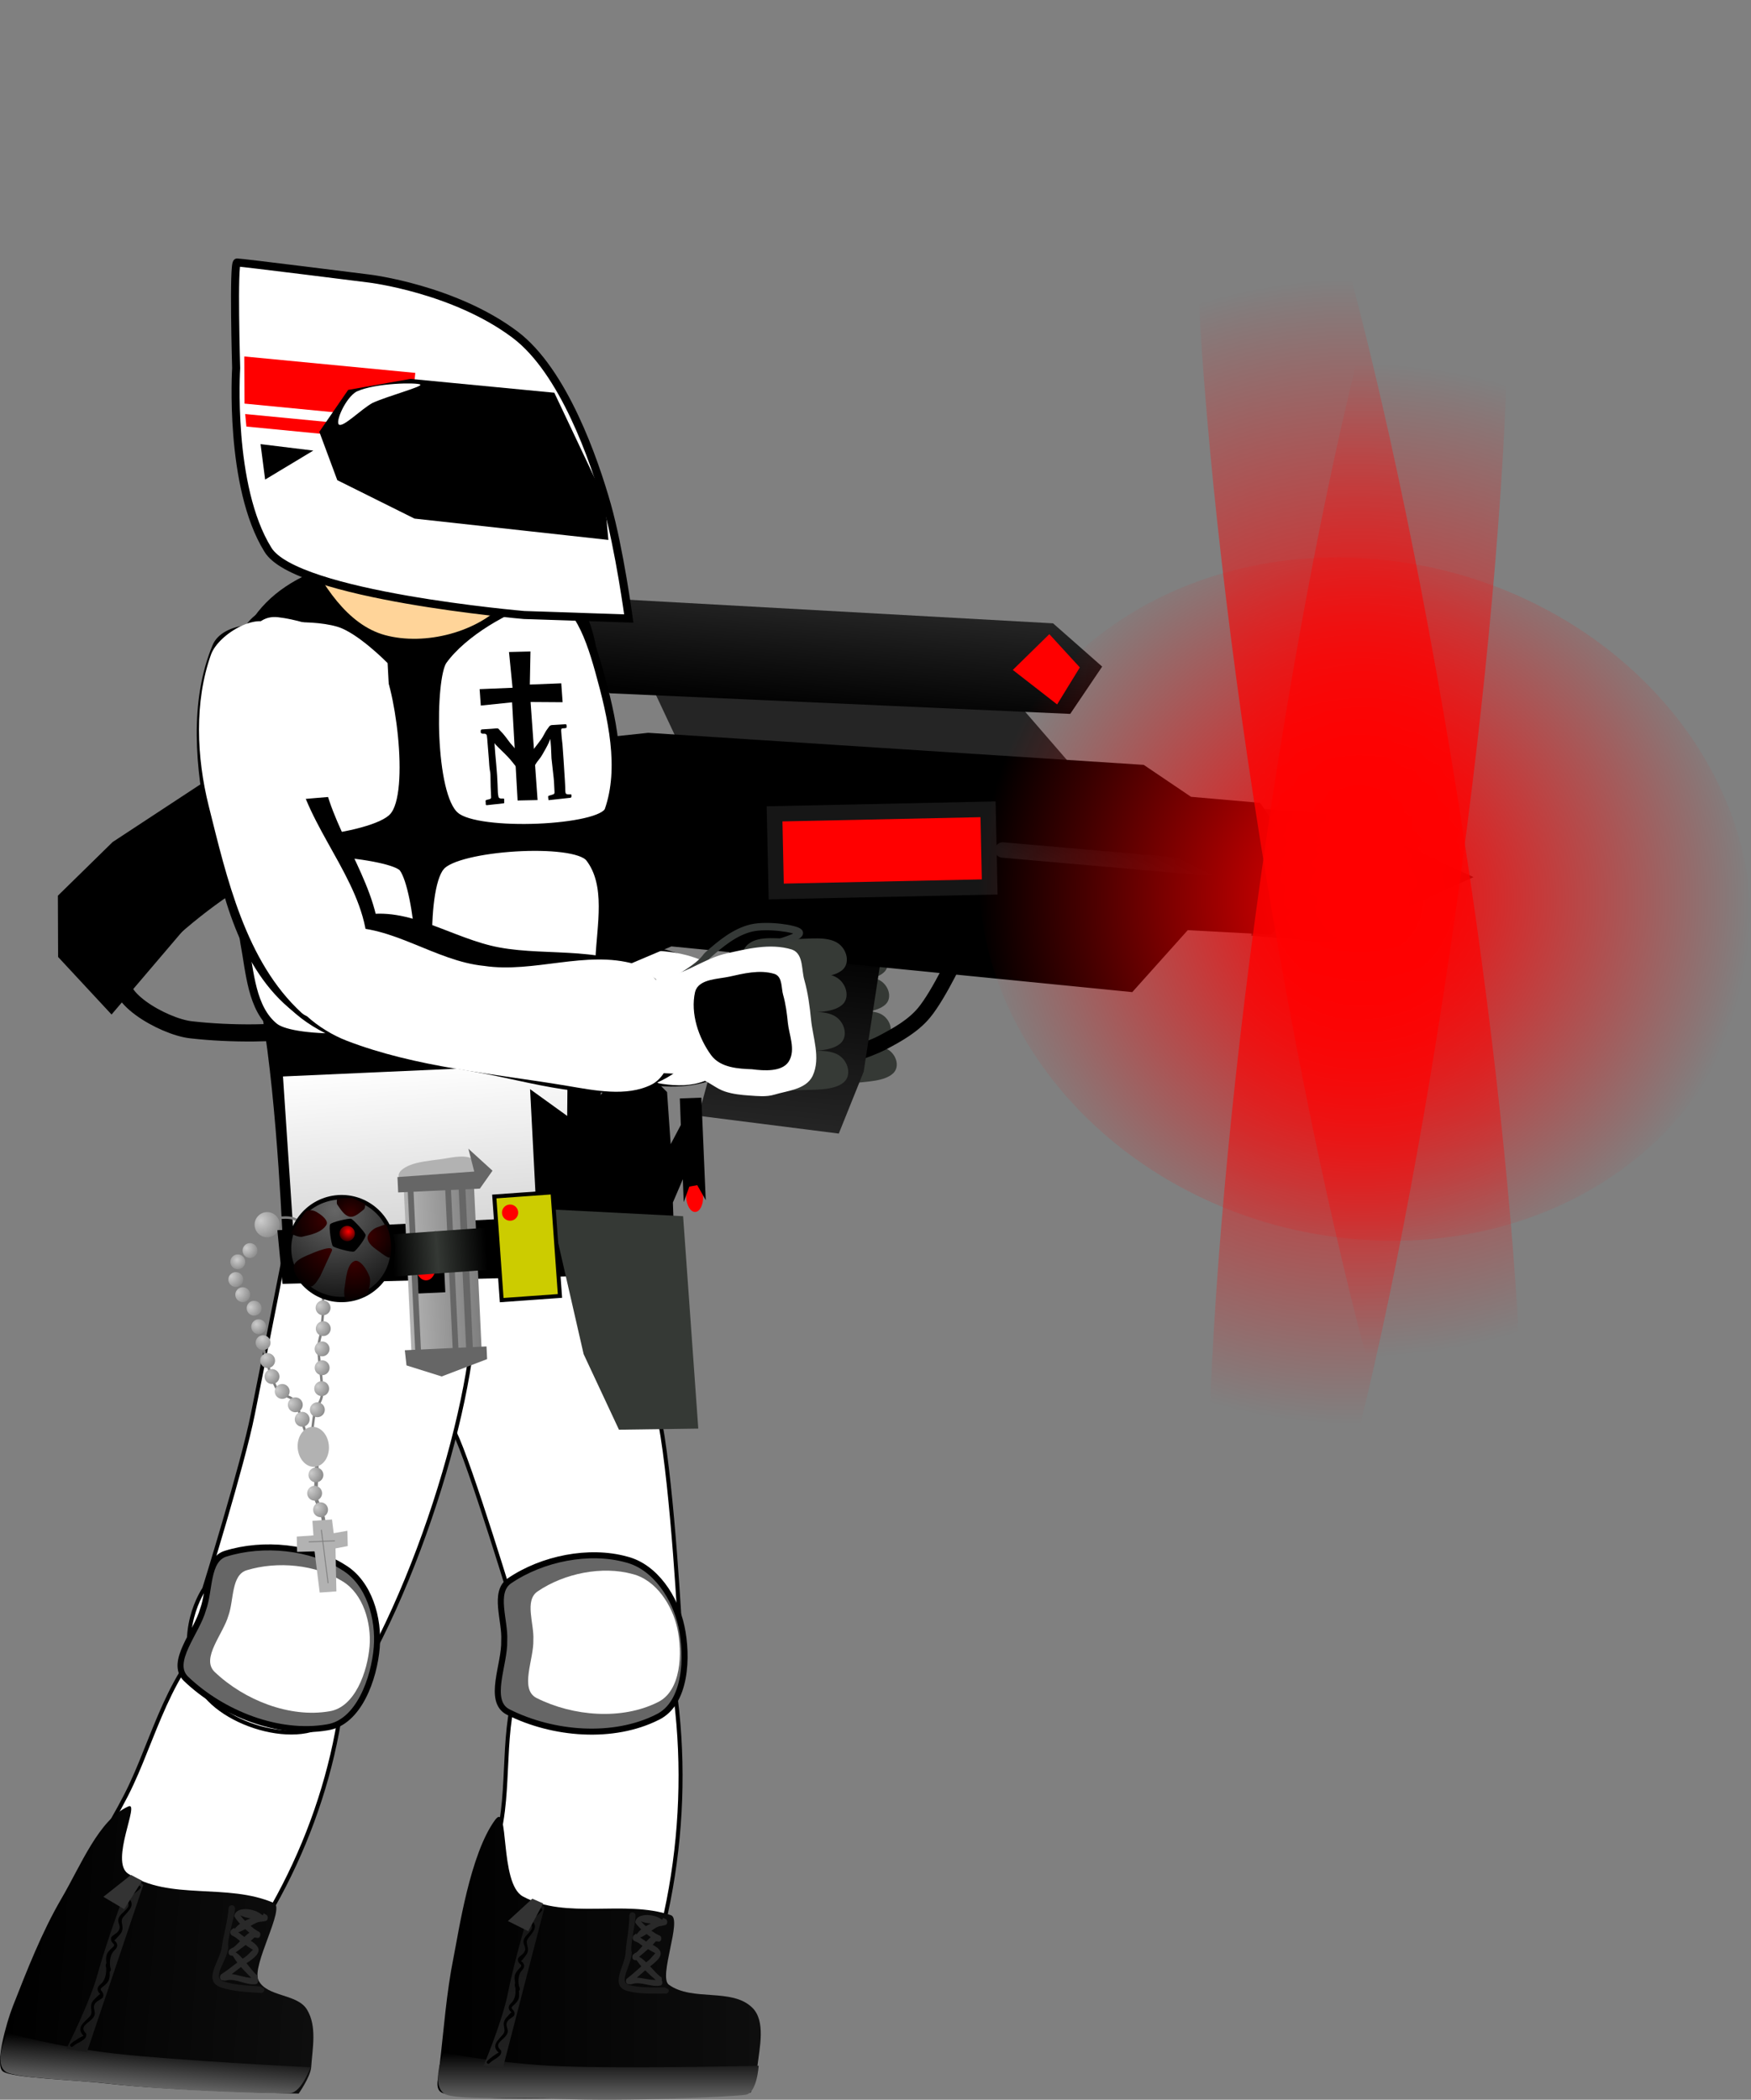 <svg version="1.1" xmlns="http://www.w3.org/2000/svg" xmlns:xlink="http://www.w3.org/1999/xlink" width="436.186" height="523.007" viewBox="0,0,436.186,523.007"><rect x="0" y="0" width="436.186" height="523.007" fill="#808080" stroke="none"/><defs><linearGradient x1="322.904" y1="142.136" x2="318.766" y2="189.619" gradientUnits="userSpaceOnUse" id="color-1"><stop offset="0" stop-color="#000000"/><stop offset="1" stop-color="#252525"/></linearGradient><linearGradient x1="279.925" y1="54.49" x2="277.586" y2="81.328" gradientUnits="userSpaceOnUse" id="color-2"><stop offset="0" stop-color="#252525"/><stop offset="1" stop-color="#000000"/></linearGradient><linearGradient x1="330.174" y1="128.295" x2="349.097" y2="90.761" gradientUnits="userSpaceOnUse" id="color-3"><stop offset="0" stop-color="#161616"/><stop offset="1" stop-color="#161616"/></linearGradient><linearGradient x1="394.688" y1="122.043" x2="403.339" y2="104.883" gradientUnits="userSpaceOnUse" id="color-4"><stop offset="0" stop-color="#161616"/><stop offset="1" stop-color="#000000"/></linearGradient><linearGradient x1="253.883" y1="397.962" x2="334.428" y2="397.962" gradientUnits="userSpaceOnUse" id="color-5"><stop offset="0" stop-color="#000000"/><stop offset="1" stop-color="#0e0e0e"/></linearGradient><linearGradient x1="293.96" y1="421.575" x2="293.96" y2="433.331" gradientUnits="userSpaceOnUse" id="color-6"><stop offset="0" stop-color="#000000"/><stop offset="1" stop-color="#666666"/></linearGradient><linearGradient x1="272.96" y1="383.878" x2="272.96" y2="425.322" gradientUnits="userSpaceOnUse" id="color-7"><stop offset="0" stop-color="#151515"/><stop offset="1" stop-color="#212121"/></linearGradient><linearGradient x1="305.981" y1="387.315" x2="305.981" y2="404.987" gradientUnits="userSpaceOnUse" id="color-8"><stop offset="0" stop-color="#292929"/><stop offset="1" stop-color="#292929"/></linearGradient><linearGradient x1="147.104" y1="392.867" x2="224.446" y2="398.441" gradientUnits="userSpaceOnUse" id="color-9"><stop offset="0" stop-color="#000000"/><stop offset="1" stop-color="#0e0e0e"/></linearGradient><linearGradient x1="183.975" y1="419.401" x2="183.186" y2="430.351" gradientUnits="userSpaceOnUse" id="color-10"><stop offset="0" stop-color="#000000"/><stop offset="1" stop-color="#666666"/></linearGradient><linearGradient x1="163.011" y1="399.076" x2="179.139" y2="400.239" gradientUnits="userSpaceOnUse" id="color-11"><stop offset="0" stop-color="#151515"/><stop offset="1" stop-color="#212121"/></linearGradient><linearGradient x1="287.189" y1="172.294" x2="290.922" y2="224.55" gradientUnits="userSpaceOnUse" id="color-12"><stop offset="0" stop-color="#ffffff"/><stop offset="1" stop-color="#cccccc"/></linearGradient><radialGradient cx="206.271" cy="221.204" r="3.544" gradientUnits="userSpaceOnUse" id="color-13"><stop offset="0" stop-color="#cccccc"/><stop offset="1" stop-color="#7f7f7f"/></radialGradient><radialGradient cx="203.96" cy="224.138" r="3.062" gradientUnits="userSpaceOnUse" id="color-14"><stop offset="0" stop-color="#cccccc"/><stop offset="1" stop-color="#7f7f7f"/></radialGradient><radialGradient cx="202.524" cy="228.246" r="3.8" gradientUnits="userSpaceOnUse" id="color-15"><stop offset="0" stop-color="#cccccc"/><stop offset="1" stop-color="#7f7f7f"/></radialGradient><radialGradient cx="204.265" cy="232.187" r="3.8" gradientUnits="userSpaceOnUse" id="color-16"><stop offset="0" stop-color="#cccccc"/><stop offset="1" stop-color="#7f7f7f"/></radialGradient><radialGradient cx="207.3" cy="235.908" r="3.572" gradientUnits="userSpaceOnUse" id="color-17"><stop offset="0" stop-color="#cccccc"/><stop offset="1" stop-color="#7f7f7f"/></radialGradient><radialGradient cx="208.785" cy="240.153" r="3.289" gradientUnits="userSpaceOnUse" id="color-18"><stop offset="0" stop-color="#cccccc"/><stop offset="1" stop-color="#7f7f7f"/></radialGradient><radialGradient cx="210.223" cy="243.731" r="3.771" gradientUnits="userSpaceOnUse" id="color-19"><stop offset="0" stop-color="#cccccc"/><stop offset="1" stop-color="#7f7f7f"/></radialGradient><radialGradient cx="210.995" cy="248.39" r="3.544" gradientUnits="userSpaceOnUse" id="color-20"><stop offset="0" stop-color="#cccccc"/><stop offset="1" stop-color="#7f7f7f"/></radialGradient><radialGradient cx="211.929" cy="252.573" r="3.317" gradientUnits="userSpaceOnUse" id="color-21"><stop offset="0" stop-color="#cccccc"/><stop offset="1" stop-color="#7f7f7f"/></radialGradient><radialGradient cx="213.932" cy="256.496" r="4.026" gradientUnits="userSpaceOnUse" id="color-22"><stop offset="0" stop-color="#cccccc"/><stop offset="1" stop-color="#7f7f7f"/></radialGradient><radialGradient cx="217.301" cy="259.761" r="3.63" gradientUnits="userSpaceOnUse" id="color-23"><stop offset="0" stop-color="#cccccc"/><stop offset="1" stop-color="#7f7f7f"/></radialGradient><radialGradient cx="219.17" cy="262.978" r="3.998" gradientUnits="userSpaceOnUse" id="color-24"><stop offset="0" stop-color="#cccccc"/><stop offset="1" stop-color="#7f7f7f"/></radialGradient><radialGradient cx="209.917" cy="214.337" r="5.993" gradientUnits="userSpaceOnUse" id="color-25"><stop offset="0" stop-color="#cccccc"/><stop offset="1" stop-color="#7f7f7f"/></radialGradient><radialGradient cx="220.176" cy="216.158" r="3.544" gradientUnits="userSpaceOnUse" id="color-26"><stop offset="0" stop-color="#cccccc"/><stop offset="1" stop-color="#7f7f7f"/></radialGradient><radialGradient cx="222.422" cy="220.375" r="3.544" gradientUnits="userSpaceOnUse" id="color-27"><stop offset="0" stop-color="#cccccc"/><stop offset="1" stop-color="#7f7f7f"/></radialGradient><radialGradient cx="223.574" cy="225.156" r="3.544" gradientUnits="userSpaceOnUse" id="color-28"><stop offset="0" stop-color="#cccccc"/><stop offset="1" stop-color="#7f7f7f"/></radialGradient><radialGradient cx="223.955" cy="230.478" r="3.544" gradientUnits="userSpaceOnUse" id="color-29"><stop offset="0" stop-color="#cccccc"/><stop offset="1" stop-color="#7f7f7f"/></radialGradient><radialGradient cx="224.473" cy="235.466" r="3.544" gradientUnits="userSpaceOnUse" id="color-30"><stop offset="0" stop-color="#cccccc"/><stop offset="1" stop-color="#7f7f7f"/></radialGradient><radialGradient cx="224.519" cy="240.65" r="3.544" gradientUnits="userSpaceOnUse" id="color-31"><stop offset="0" stop-color="#cccccc"/><stop offset="1" stop-color="#7f7f7f"/></radialGradient><radialGradient cx="224.231" cy="245.696" r="3.544" gradientUnits="userSpaceOnUse" id="color-32"><stop offset="0" stop-color="#cccccc"/><stop offset="1" stop-color="#7f7f7f"/></radialGradient><radialGradient cx="224.243" cy="250.396" r="3.544" gradientUnits="userSpaceOnUse" id="color-33"><stop offset="0" stop-color="#cccccc"/><stop offset="1" stop-color="#7f7f7f"/></radialGradient><radialGradient cx="224.128" cy="255.592" r="3.544" gradientUnits="userSpaceOnUse" id="color-34"><stop offset="0" stop-color="#cccccc"/><stop offset="1" stop-color="#7f7f7f"/></radialGradient><radialGradient cx="223.045" cy="260.857" r="3.544" gradientUnits="userSpaceOnUse" id="color-35"><stop offset="0" stop-color="#cccccc"/><stop offset="1" stop-color="#7f7f7f"/></radialGradient><radialGradient cx="222.44" cy="277.225" r="3.63" gradientUnits="userSpaceOnUse" id="color-36"><stop offset="0" stop-color="#cccccc"/><stop offset="1" stop-color="#7f7f7f"/></radialGradient><radialGradient cx="222.269" cy="281.399" r="3.998" gradientUnits="userSpaceOnUse" id="color-37"><stop offset="0" stop-color="#cccccc"/><stop offset="1" stop-color="#7f7f7f"/></radialGradient><radialGradient cx="223.852" cy="285.764" r="3.544" gradientUnits="userSpaceOnUse" id="color-38"><stop offset="0" stop-color="#cccccc"/><stop offset="1" stop-color="#7f7f7f"/></radialGradient><linearGradient x1="308.927" y1="230.418" x2="310.206" y2="264.71" gradientUnits="userSpaceOnUse" id="color-39"><stop offset="0" stop-color="#ff0000"/><stop offset="1" stop-color="#ff0000" stop-opacity="0"/></linearGradient><linearGradient x1="302.897" y1="230.683" x2="308.915" y2="230.253" gradientUnits="userSpaceOnUse" id="color-40"><stop offset="0" stop-color="#ff0000"/><stop offset="1" stop-color="#ff0000" stop-opacity="0"/></linearGradient><linearGradient x1="262.926" y1="204.54" x2="245.449" y2="205.357" gradientUnits="userSpaceOnUse" id="color-41"><stop offset="0" stop-color="#7f7f7f"/><stop offset="1" stop-color="#b2b2b2"/></linearGradient><linearGradient x1="265.727" y1="216.137" x2="253.147" y2="217.036" gradientUnits="userSpaceOnUse" id="color-42"><stop offset="0" stop-color="#000000"/><stop offset="1" stop-color="#353935"/></linearGradient><linearGradient x1="242.312" y1="217.81" x2="253.602" y2="217.003" gradientUnits="userSpaceOnUse" id="color-43"><stop offset="0" stop-color="#000000"/><stop offset="1" stop-color="#353935"/></linearGradient><radialGradient cx="228.35" cy="211.828" r="28.384" gradientUnits="userSpaceOnUse" id="color-44"><stop offset="0" stop-color="#666666"/><stop offset="1" stop-color="#000000"/></radialGradient><radialGradient cx="227.349" cy="221.343" r="12.198" gradientUnits="userSpaceOnUse" id="color-45"><stop offset="0" stop-color="#370000"/><stop offset="1" stop-color="#000000"/></radialGradient><radialGradient cx="233.117" cy="224.911" r="10.404" gradientUnits="userSpaceOnUse" id="color-46"><stop offset="0" stop-color="#370000"/><stop offset="1" stop-color="#000000"/></radialGradient><radialGradient cx="225.665" cy="214.405" r="9.627" gradientUnits="userSpaceOnUse" id="color-47"><stop offset="0" stop-color="#370000"/><stop offset="1" stop-color="#000000"/></radialGradient><radialGradient cx="236.961" cy="218.282" r="8.466" gradientUnits="userSpaceOnUse" id="color-48"><stop offset="0" stop-color="#370000"/><stop offset="1" stop-color="#000000"/></radialGradient><radialGradient cx="232.355" cy="212.5" r="6.371" gradientUnits="userSpaceOnUse" id="color-49"><stop offset="0" stop-color="#370000"/><stop offset="1" stop-color="#000000"/></radialGradient><radialGradient cx="231.702" cy="217.072" r="3.108" gradientUnits="userSpaceOnUse" id="color-50"><stop offset="0" stop-color="#ff0000"/><stop offset="1" stop-color="#000000"/></radialGradient><radialGradient cx="484.935" cy="134.272" r="96.276" gradientUnits="userSpaceOnUse" id="color-51"><stop offset="0" stop-color="#ff0000"/><stop offset="1" stop-color="#ff0000" stop-opacity="0"/></radialGradient><radialGradient cx="483.271" cy="132.968" r="132.115" gradientUnits="userSpaceOnUse" id="color-52"><stop offset="0" stop-color="#ff0000"/><stop offset="1" stop-color="#ff0000" stop-opacity="0"/></radialGradient><radialGradient cx="483.382" cy="114.013" r="134.254" gradientUnits="userSpaceOnUse" id="color-53"><stop offset="0" stop-color="#ff0000"/><stop offset="1" stop-color="#ff0000" stop-opacity="0"/></radialGradient></defs><g transform="translate(-144.913,89.677)"><g data-paper-data="{&quot;isPaintingLayer&quot;:true}" fill-rule="nonzero" stroke-linejoin="miter" stroke-miterlimit="10" stroke-dasharray="" stroke-dashoffset="0" style="mix-blend-mode: normal"><g data-paper-data="{&quot;origRot&quot;:0,&quot;index&quot;:null}"><g data-paper-data="{&quot;origPos&quot;:null}" stroke-linecap="round"><path d="M233.042,149.344c-4.618,-6.869 10.77,-16.663 19.368,-17.708c11.566,-1.399 21.656,7.925 33.121,11.268c12.287,3.602 27.47,2.136 36.918,10.789c6.147,5.646 9.569,20.533 2.464,23.729c-12.921,6.552 -29.075,0.085 -42.735,-4.122c-17.347,-5.341 -38.87,-9.993 -49.136,-23.956z" data-paper-data="{&quot;origPos&quot;:null}" fill="#000000" stroke="#000000" stroke-width="1.5"/><g><path d="M330.926,174.518c-7.569,-1.172 -16.119,3.47 -23.058,0.197c-3.978,-1.9 -6.752,-9.365 -3.624,-11.908c6.712,-5.912 17.162,-4.483 25.528,-6.912c3.742,-1.084 7.169,-3.624 10.827,-4.458c4.971,-1.132 11.36,-4.593 15.27,-1.277c4.104,3.461 2.049,10.763 1.437,16.123c-0.516,4.508 -1.123,10.252 -4.566,13.483c-2.895,2.24 -7.495,0.795 -11.119,0.045c-3.849,-0.796 -6.773,-4.682 -10.696,-5.293z" fill="#ffffff" stroke="#ffffff" stroke-width="2.412"/><path d="M332.107,155.843c0,0 3.07,-7.455 5.756,-10.338c2.635,-2.829 6.013,-5.126 9.569,-6.659c2.837,-0.925 6.319,-1.742 8.979,-0.465c2.166,1.05 2.284,4.288 3.071,6.556c0.239,0.687 -0.419,2.14 -0.419,2.14" fill="none" stroke="#353935" stroke-width="1.206"/><path d="M333.39,152.8c1.523,-3.82 3.915,-7.906 7.5,-10.057c4.91,-2.982 10.738,-4.694 16.082,-3.607c2.585,0.206 4.596,5.219 2.953,6.711c-2.532,2.274 -7.429,-0.631 -10.585,0.95c-2.536,1.276 -3.333,4.532 -5.585,6.284c-1.36,1.636 -3.065,3.035 -5.127,3.76c-1.417,0.508 -3.464,1.19 -4.487,0.402c-1.022,-0.788 -1.306,-3.046 -0.752,-4.442z" fill="#353935" stroke="none" stroke-width="1.206"/><path d="M338.719,174.088c-2.923,-1.684 -3.531,-4.843 -4.161,-7.577c-0.612,-2.517 -0.028,-5.344 1.149,-8.045c0.533,-1.804 1.354,-4.139 3.869,-5.151c3.364,-1.311 8.8,-2.675 10.967,-0.771c2.858,2.52 0.702,6.793 0.495,10.227c-0.284,4.057 1.955,9.199 -1.593,12.829c-2.118,2.136 -7.973,0.075 -10.727,-1.512z" fill="#000000" stroke="none" stroke-width="1.674"/><g fill="#353935" stroke="none" stroke-width="0.542"><path d="M344.409,154.57c-2.273,-1.44 -2.499,-4.862 -0.525,-6.521c2.288,-2.021 6.783,-1.523 10.12,-1.764c3.226,-0.219 7.142,-1.196 9.672,0.168c2.209,1.192 3.237,4.33 1.49,6.005c-2.124,2.035 -6.479,2.042 -9.861,2.473c-3.641,0.29 -8.221,1.334 -10.895,-0.361z"/><path d="M344.768,162.595c-2.273,-1.44 -2.499,-4.862 -0.525,-6.521c2.288,-2.021 6.783,-1.523 10.12,-1.764c3.226,-0.219 7.142,-1.196 9.672,0.168c2.209,1.192 3.237,4.33 1.49,6.005c-2.124,2.035 -6.479,2.042 -9.861,2.472c-3.641,0.29 -8.221,1.334 -10.895,-0.361z"/><path d="M345.186,171.073c-2.273,-1.44 -2.499,-4.862 -0.525,-6.521c2.288,-2.021 6.783,-1.523 10.12,-1.764c3.226,-0.219 7.142,-1.196 9.672,0.168c2.209,1.192 3.237,4.33 1.49,6.005c-2.124,2.035 -6.479,2.042 -9.861,2.473c-3.641,0.29 -8.221,1.334 -10.895,-0.361z"/><path d="M346.669,179.758c-2.273,-1.44 -2.499,-4.862 -0.525,-6.521c2.288,-2.021 6.783,-1.523 10.12,-1.764c3.226,-0.219 7.142,-1.196 9.672,0.168c2.209,1.192 3.237,4.33 1.49,6.005c-2.124,2.035 -6.479,2.042 -9.861,2.473c-3.641,0.29 -8.221,1.333 -10.895,-0.361z"/></g></g><path d="M249.405,101.232c8.394,-12.405 18.229,-25.683 31.957,-31.66c5.154,-2.282 13.793,4.608 13.16,10.624c-1.423,12.867 -13.078,22.564 -18.748,33.996c-7.007,12.912 -7.07,31.385 -19.382,39.063c-7.461,4.637 -22.17,-4.803 -23.48,-14.149c-1.74,-13.348 8.525,-26.08 16.493,-37.874z" data-paper-data="{&quot;origPos&quot;:null,&quot;origRot&quot;:0}" fill="#000000" stroke="#000000" stroke-width="1.5"/><path d="M299.251,177.755c-17.808,-4.863 -36.765,-8.252 -53.376,-16.659c-6.277,-3.183 -14.13,-10.238 -13.921,-17.889c0.763,-5.986 9.716,-10.392 15.924,-10.177c12.089,0.427 22.014,10.582 33.949,12.974c12.094,3.095 25.742,-1.38 37.418,3.324c5.626,2.28 7.76,10.315 8.014,16.385c0.195,4.758 -2.112,12.093 -6.95,13.913c-6.482,2.438 -14.271,-0.014 -21.058,-1.871z" fill="#ffffff" stroke="none" stroke-width="1.006"/><path d="M252.894,96.917c6.84,-10.521 15.382,-21.253 26.477,-26.823c5.095,-2.557 16.875,0.534 16.024,6.04c-1.926,12.418 -15.797,19.752 -21.478,31.165c-7.314,13.418 -5.417,33.091 -17.283,42.896c-6.448,5.319 -22.352,-2 -22.676,-10.525c-1.361,-15.457 10.228,-29.344 18.935,-42.752z" data-paper-data="{&quot;origRot&quot;:0,&quot;origPos&quot;:null}" fill="#ffffff" stroke="none" stroke-width="1.006"/></g><g data-paper-data="{&quot;origPos&quot;:null,&quot;index&quot;:null,&quot;origRot&quot;:0}"><path d="" data-paper-data="{&quot;origPos&quot;:null}" fill="#cccccc" stroke="none" stroke-width="1" stroke-linecap="butt"/><g data-paper-data="{&quot;origPos&quot;:null,&quot;origRot&quot;:0}"><g stroke-linecap="round"><path d="M384.093,146.747c0,0 -5.126,11.187 -9.009,15.856c-2.712,3.261 -6.603,5.437 -10.354,7.418c-3.822,2.019 -12.178,4.486 -12.178,4.486" fill="none" stroke="#000000" stroke-width="3.845"/><path d="M327.033,142.496l37.849,3.299l-4.823,31.476l-6.197,15.408l-34.977,-4.435l6.108,-22.35z" fill="url(#color-1)" stroke="none" stroke-width="0.427"/></g><g stroke="none" stroke-width="0.427" stroke-linecap="round"><path d="M306.22,78.97l91.706,5.912l21.419,24.748l-102.597,-8.248z" fill="#252525"/><path d="M297.517,59.49l109.719,6.095l12.235,10.774l-7.961,11.787l-114.656,-5.139l-18.429,-11.314z" fill="url(#color-2)"/><path d="M397.21,77.193l9.098,-8.915l7.598,8.29l-5.657,9.215z" fill="#ff0000"/></g><path d="M459.379,111.733l19.268,1.679l33.329,15.386l-36.087,16.27l-19.269,-1.679z" fill="#252525" stroke="none" stroke-width="0.427" stroke-linecap="round"/><g fill="#000000" stroke="none"><path d="M277.703,95.899l28.695,-3.046l123.422,7.983l11.787,7.961l17.204,1.5l7.987,11.79l0.865,13.943l-6.165,7.09l-20.705,-1.111l-13.826,15.436l-114.804,-11.392l-35.28,14.954l14.306,-20.942l-19.386,-16.251l-28.751,-12.213l-37.912,13.337l-32.441,38.083l-13.312,-14.334l-0.057,-15.26l13.646,-13.372l27.95,-18.366l36.684,-7.204z" stroke-width="0.427" stroke-linecap="round"/><path d="M459.351,119.299l20.645,1.799l-1.319,15.14l-20.645,-1.799z" stroke-width="0.427" stroke-linecap="butt"/><path d="M472.805,125.095l18.58,1.619l-0.426,4.89l-18.58,-1.619z" stroke-width="0.607" stroke-linecap="butt"/></g><g stroke-width="3.845"><path d="M337.863,113.042l53.178,-1.135l0.413,19.337l-53.178,1.135z" fill="#ff0000" stroke="url(#color-3)" stroke-linecap="butt"/><path d="M446.301,126.541l-51.613,-4.498" fill="none" stroke="url(#color-4)" stroke-linecap="round"/></g><path d="M286.699,143.834c3.114,8.549 -19.834,14.298 -31.331,17.378c-20.49,4.725 -42.002,7.963 -62.895,5.613c-7.061,-0.8 -20.912,-8.952 -16.124,-13.886c16.483,-17.869 38.962,-34.278 62.781,-36.132c18.162,-1.411 42.804,13.951 47.569,27.028z" fill="none" stroke="#000000" stroke-width="4.272" stroke-linecap="round"/></g></g></g><g data-paper-data="{&quot;index&quot;:null}"><path d="M278.279,322.523c7.105,-8.402 28.866,-17.541 31.53,-7.276c8.211,31.783 5.384,68.19 -7.438,98.31c-4.531,10.665 -28.888,8.389 -34.764,-1.617c-9.029,-16.043 0.527,-33.862 2.587,-50.61c1.633,-13.359 -0.469,-28.998 8.085,-38.807z" data-paper-data="{&quot;origPos&quot;:null}" fill="#ffffff" stroke="#000000" stroke-width="1" stroke-linecap="round"/><path d="M248.366,224.482l42.849,-1.078c0,0 13.938,18.651 18.15,41.211c3.187,17.07 5.027,52.842 5.027,52.842l-40.963,-4.851c0,0 -11.531,-38.113 -15.319,-45.526c-11.362,-22.238 -9.744,-42.598 -9.744,-42.598z" data-paper-data="{&quot;origPos&quot;:null}" fill="#ffffff" stroke="#000000" stroke-width="1" stroke-linecap="round"/><g data-paper-data="{&quot;origPos&quot;:null}" stroke="none"><path d="M255.254,431.693c-2.389,-0.786 -0.949,-4.35 -0.866,-6.58c1.084,-9.219 1.705,-18.32 3.53,-27.358c1.24,-6.13 4.041,-25.551 10.322,-34.111c3.649,-4.973 0.984,15.836 6.926,19.047c10.881,5.901 25.27,0.72 36.881,4.675c2.902,0.987 -3.189,15.386 -0.519,17.315c5.904,4.256 15.646,0.703 20.778,5.714c3.383,3.304 1.848,9.852 1.259,14.718c-0.336,2.767 -1.621,6.422 -1.621,6.422c0,0 -67.153,3.284 -76.69,0.157z" data-paper-data="{&quot;origPos&quot;:null}" fill="url(#color-5)" stroke-width="1" stroke-linecap="round"/><path d="M255.65,431.861c-3.485,-2.221 -0.297,-10.287 -0.297,-10.287c0,0 13.85,2.79 28.973,3.402c16.636,0.674 49.573,-0.107 49.573,-0.107c0,0 -0.38,6.782 -3.269,7.233c-2.889,0.451 -29.546,1.744 -46.676,1.005c-9.343,-0.402 -25.759,0.376 -28.304,-1.246z" data-paper-data="{&quot;origPos&quot;:null}" fill="url(#color-6)" stroke-width="1.16" stroke-linecap="round"/><g data-paper-data="{&quot;origPos&quot;:null}" stroke-linecap="butt"><g data-paper-data="{&quot;origPos&quot;:null}"><path d="M265.367,424.888c0,0 4.671,-10.98 6.106,-18.275c1.745,-8.871 5.972,-22.73 5.972,-22.73c0,0 0.57,-0.05 1.166,0.195c0.843,0.347 1.944,1.324 1.944,1.324l-10.342,39.921z" data-paper-data="{&quot;origPos&quot;:null}" fill="url(#color-7)" stroke-width="0"/><path d="M273.657,404.24c0.308,0.111 0.267,0.385 0.245,0.474c0.073,0.229 0.141,0.448 0.171,0.688c0.294,2.307 0.383,3.005 -1.344,4.505c-1.108,0.936 0.65,0.793 0.318,2.334c-0.068,0.317 -1.206,0.937 -1.451,1.219c-1.47,1.648 0.814,2.26 -0.817,4.142c-1.025,1.149 -2.783,1.954 -1.065,3.442c0.459,1.563 -1.954,2.149 -2.859,3.193c0,0 -0.257,0.297 -0.554,0.04c-0.297,-0.257 -0.04,-0.554 -0.04,-0.554c0.6,-0.693 2.576,-2.075 2.897,-2.122c-1.996,-1.77 -0.116,-3.127 1.028,-4.514c1.126,-1.299 -0.612,-2.409 0.817,-4.142c0.3,-0.346 0.956,-1.109 1.338,-1.413c-0.468,-0.277 -1.246,-1.205 -0.126,-2.219c0.997,-0.866 1.247,-2.502 1.08,-3.812c-0.028,-0.219 -0.089,-0.388 -0.156,-0.598l0.017,-0.427c0,0 0.133,-0.37 0.503,-0.237z" data-paper-data="{&quot;origPos&quot;:null,&quot;origRot&quot;:0}" fill="#000000" stroke-width="0.5"/><path d="M273.902,406.199c-0.315,-0.089 -0.294,-0.365 -0.278,-0.456c-0.089,-0.223 -0.172,-0.437 -0.219,-0.674c-0.456,-2.28 -0.594,-2.97 1.024,-4.588c1.039,-1.012 -0.705,-0.745 -0.482,-2.306c0.046,-0.321 1.138,-1.019 1.362,-1.318c1.35,-1.747 -0.971,-2.197 0.524,-4.19c0.941,-1.218 2.639,-2.145 0.821,-3.509c-0.568,-1.527 1.798,-2.281 2.627,-3.387c0,0 0.236,-0.314 0.55,-0.079c0.314,0.236 0.079,0.55 0.079,0.55c-0.55,0.733 -2.423,2.251 -2.74,2.32c2.115,1.625 0.336,3.112 -0.707,4.575c-1.031,1.375 0.78,2.36 -0.524,4.19c-0.275,0.367 -0.875,1.174 -1.235,1.503c0.486,0.244 1.328,1.115 0.282,2.205c-0.934,0.934 -1.068,2.583 -0.809,3.878c0.043,0.216 0.116,0.381 0.198,0.586l0.013,0.427c0,0 -0.107,0.378 -0.485,0.272z" data-paper-data="{&quot;origPos&quot;:null,&quot;index&quot;:null}" fill="#000000" stroke-width="0.5"/></g><path d="M271.442,388.824l6.075,-5.569l2.7,1.181l-3.712,6.919z" data-paper-data="{&quot;origPos&quot;:null}" fill="#333333" stroke-width="0"/></g><g data-paper-data="{&quot;origPos&quot;:null}" stroke-width="0.5" stroke-linecap="butt"><path d="M309.779,403.371c0.002,0.076 -0.005,0.143 -0.019,0.204c0.067,0.095 0.122,0.23 0.146,0.422c0.096,0.758 -0.468,0.887 -0.468,0.887c-2.265,0.518 -4.851,-1.105 -7.039,-0.371c-0.119,0.027 -0.238,0.055 -0.358,0.082l-0.595,-0.041c-0.12,0.016 -0.265,-0.011 -0.392,-0.165c-0.089,-0.086 -0.167,-0.219 -0.196,-0.423c-0.044,-0.199 -0.02,-0.365 0.029,-0.497c0.061,-0.219 0.184,-0.333 0.297,-0.392c1.219,-0.925 2.326,-1.964 3.489,-2.973c-0.427,-0.482 -0.824,-0.984 -1.166,-1.507l-0.553,-0.057c-0.315,-0.033 -0.551,-0.402 -0.526,-0.826c0.015,-0.271 0.133,-0.497 0.298,-0.618l0.546,-0.412l0.029,0.071c0.423,-0.29 1.021,-0.992 1.671,-1.753c-0.454,-0.331 -0.901,-0.69 -1.372,-0.931l-0.001,0.002l-0.677,-0.303c-0.25,-0.104 -0.422,-0.429 -0.401,-0.794c0.015,-0.271 0.133,-0.497 0.298,-0.618l0.546,-0.412l0.108,0.26c0.306,-0.483 0.714,-0.917 1.18,-1.304c-0.621,-0.592 -1.154,-1.189 -1.484,-1.705c0.143,-2.455 4.63,-2.293 6.595,-0.738l0.185,-0.042l0.098,-0.397l0.677,0.303c0.249,0.104 0.422,0.429 0.401,0.794c-0.021,0.365 -0.228,0.651 -0.486,0.702c-0.157,0.036 -0.451,0.103 -0.704,0.161c-0.143,0.033 -0.273,0.062 -0.358,0.082c-0.621,-0.021 -1.494,0.534 -2.397,1.163c0.649,0.474 1.271,0.861 1.74,1.071l0.333,0.149c0.25,0.104 0.422,0.429 0.401,0.794c-0.024,0.424 -0.299,0.741 -0.614,0.708l-0.702,-0.072l0.002,-0.036c-0.251,0.291 -0.536,0.592 -0.841,0.894c2.873,1.557 2.62,2.914 -0.518,5.283c-0.042,0.032 -0.084,0.063 -0.125,0.095c0.925,0.983 1.802,1.976 2.306,2.359l0.338,0.272c0,0 0.257,-0.137 0.277,0.632zM305.628,401.106c-0.701,0.597 -1.382,1.213 -2.069,1.814c1.556,0.078 3.139,0.616 4.686,0.57c-0.821,-0.73 -1.746,-1.522 -2.617,-2.384zM308.157,396.817c-0.609,-0.27 -1.331,-0.724 -1.814,-1.002c-0.788,0.705 -1.594,1.378 -2.235,1.932c0.474,0.175 1.103,0.703 1.767,1.351c0.181,-0.144 0.364,-0.287 0.549,-0.427c0.472,-0.357 1.153,-1.237 1.733,-1.854zM307.051,389.437c-0.969,-0.069 -1.915,-0.287 -2.492,-0.559c0.345,0.398 0.771,0.818 1.231,1.225c0.412,-0.248 0.84,-0.47 1.261,-0.666zM307.02,392.836c-0.338,-0.236 -0.688,-0.499 -1.037,-0.777c-0.589,0.396 -1.148,0.727 -1.611,0.845c0.511,0.341 1.008,0.731 1.528,1.032c0.383,-0.422 0.764,-0.81 1.12,-1.099z" data-paper-data="{&quot;origPos&quot;:null,&quot;origRot&quot;:0}" fill="url(#color-8)"/><path d="M311.056,406.827c-0.236,0.105 -0.428,0.095 -0.579,0.035l0.031,0.03c-3.133,0 -6.132,0.148 -9.181,-0.615c-4.813,-1.203 -0.583,-6.577 -0.583,-9.623c0.225,-3.107 0.947,-5.978 0.947,-9.231c0,0 0,-0.769 0.769,-0.769c0.769,0 0.769,0.769 0.769,0.769c0,2.252 -1.447,7.525 -0.947,9.231c0,3.156 -3.506,7.399 -0.583,8.13c2.923,0.731 5.799,0.569 8.808,0.569l0.94,0.458c0,0 0.312,0.703 -0.392,1.015z" data-paper-data="{&quot;origPos&quot;:null}" fill="#1a1a1a"/></g></g><g data-paper-data="{&quot;origPos&quot;:null}" stroke-linecap="round"><path d="M314.661,315.409c1.639,7.554 1.196,19.19 -5.983,22.637c-10.966,5.52 -25.929,4.375 -37.19,-1.294c-5.271,-2.723 -0.783,-11.855 -0.97,-17.786c0.294,-4.971 -2.813,-12.072 1.294,-14.876c8.198,-5.595 19.882,-7.887 29.105,-5.336c7.309,1.817 12.224,9.666 13.744,16.654z" data-paper-data="{&quot;origPos&quot;:null}" fill="#666666" stroke="#000000" stroke-width="1.5"/><path d="M313.637,315.918c1.332,6.138 0.972,15.591 -4.861,18.392c-8.91,4.485 -21.067,3.555 -30.216,-1.051c-4.283,-2.212 -0.636,-9.633 -0.788,-14.451c0.239,-4.038 -2.286,-9.808 1.051,-12.086c6.661,-4.545 16.154,-6.408 23.647,-4.335c5.938,1.477 9.932,7.854 11.167,13.531z" data-paper-data="{&quot;origPos&quot;:null}" fill="#ffffff" stroke="none" stroke-width="0.812"/></g></g><g data-paper-data="{&quot;origRot&quot;:0,&quot;index&quot;:null}"><path d="M177.709,354.632c6.447,-13.876 10.81,-32.581 24.794,-40.363c8.6,-4.834 28.933,0.247 28.414,10.64c-1.517,30.008 -14.565,60.884 -34.383,83.443c-7.812,8.885 -32.545,5.965 -36.113,-5.034c-5.054,-15.661 10.08,-33.068 17.288,-48.685z" data-paper-data="{&quot;origPos&quot;:null}" fill="#ffffff" stroke="#000000" stroke-width="1" stroke-linecap="round"/><path d="M207.887,262.594c3.941,-19.582 8.476,-42.668 8.476,-42.668c0,0 44.317,-10.15 46.545,11.18c2.228,21.33 -13.464,76.431 -34.294,106.085c-6.665,9.484 -28.99,3.232 -34.227,-7.177c-6.176,-13.05 1.401,-23.931 1.401,-23.931c0,0 9.609,-30.902 12.098,-43.489z" data-paper-data="{&quot;origPos&quot;:null}" fill="#ffffff" stroke="#000000" stroke-width="1" stroke-linecap="round"/><g data-paper-data="{&quot;origPos&quot;:null}" stroke="none"><path d="M171.909,429.329c-8.675,-1.001 -24.018,-1.379 -26.279,-3.06c-2.069,-1.538 0.835,-12.016 2.457,-16.151c3.535,-9.019 7.28,-18.603 12.146,-26.917c4.827,-8.245 9.32,-19.688 16.653,-22.926c3.008,-1.329 -4.666,13.693 -0.077,16.736c10.291,6.818 24.695,2.25 36.342,7.322c2.911,1.267 -5.686,15.621 -3.835,19.287c2.13,4.172 9.653,3.25 12.079,7.266c2.525,4.177 1.362,9.605 1.034,14.371c-0.195,2.394 -3.115,6.547 -3.115,6.547c0,0 -31.497,-0.637 -47.403,-2.475z" data-paper-data="{&quot;origPos&quot;:null}" fill="url(#color-9)" stroke-width="1.16" stroke-linecap="round"/><path d="M146.283,426.316c-3.097,-2.303 0.414,-9.601 0.414,-9.601c0,0 12.713,3.528 26.757,5.114c15.45,1.744 48.82,3.418 48.82,3.418c0,0 -2.276,6.186 -4.997,6.412c-2.721,0.226 -28.81,-0.443 -44.715,-2.282c-8.675,-1.001 -24.018,-1.379 -26.279,-3.06z" data-paper-data="{&quot;origPos&quot;:null}" fill="url(#color-10)" stroke-width="1.16" stroke-linecap="round"/><g data-paper-data="{&quot;origPos&quot;:null}" stroke-linecap="butt"><g data-paper-data="{&quot;origPos&quot;:null}"><path d="M161.459,420.62c0,0 5.8,-11.302 7.882,-18.94c2.532,-9.287 8.081,-23.681 8.081,-23.681c0,0 0.609,-0.01 1.223,0.296c0.869,0.433 1.963,1.554 1.963,1.554l-14.037,41.601z" data-paper-data="{&quot;origPos&quot;:null}" fill="url(#color-11)" stroke-width="0"/><path d="M171.291,399.541c0,0 0.169,-0.382 0.552,-0.213c0.318,0.141 0.254,0.429 0.224,0.522c0.06,0.248 0.115,0.487 0.129,0.744c0.136,2.472 0.177,3.22 -1.772,4.681c-1.248,0.91 0.63,0.892 0.159,2.503c-0.097,0.332 -1.353,0.902 -1.634,1.183c-1.687,1.637 0.692,2.462 -1.185,4.336c-1.176,1.142 -3.105,1.862 -1.395,3.574c0.368,1.696 -2.239,2.132 -3.28,3.172c0,0 -0.296,0.296 -0.591,-0c-0.296,-0.296 0,-0.591 0,-0.591c0.69,-0.69 2.894,-2.006 3.239,-2.031c-1.984,-2.032 0.116,-3.33 1.437,-4.715c1.295,-1.293 -0.466,-2.605 1.185,-4.336c0.345,-0.345 1.1,-1.105 1.529,-1.398c-0.475,-0.33 -1.231,-1.375 0.035,-2.366c1.125,-0.843 1.516,-2.561 1.439,-3.965c-0.013,-0.234 -0.065,-0.419 -0.12,-0.647z" data-paper-data="{&quot;origPos&quot;:null,&quot;origRot&quot;:0}" fill="#000000" stroke-width="0.5"/><path d="M171.693,400.922c-0.077,-0.243 -0.149,-0.477 -0.181,-0.733c-0.31,-2.456 -0.403,-3.2 1.438,-4.794c1.181,-0.995 -0.691,-0.846 -0.335,-2.486c0.073,-0.338 1.286,-0.995 1.547,-1.295c1.567,-1.752 -0.863,-2.407 0.877,-4.409c1.093,-1.222 2.967,-2.076 1.14,-3.663c-0.486,-1.665 2.084,-2.284 3.049,-3.395c0,0 0.274,-0.316 0.59,-0.041c0.316,0.274 0.041,0.59 0.041,0.59c-0.64,0.736 -2.746,2.205 -3.087,2.254c2.122,1.887 0.118,3.33 -1.101,4.804c-1.2,1.381 0.648,2.566 -0.877,4.409c-0.32,0.368 -1.019,1.179 -1.427,1.502c0.497,0.296 1.325,1.285 0.131,2.363c-1.063,0.92 -1.332,2.662 -1.156,4.057c0.029,0.233 0.094,0.413 0.165,0.637l-0.018,0.455c0,0 -0.142,0.393 -0.535,0.251c-0.327,-0.118 -0.284,-0.41 -0.26,-0.505z" data-paper-data="{&quot;origPos&quot;:null,&quot;index&quot;:null}" fill="#000000" stroke-width="0.5"/></g><path d="M170.67,382.788l6.877,-5.449l2.777,1.461l-4.472,7.063z" data-paper-data="{&quot;origPos&quot;:null}" fill="#333333" stroke-width="0"/></g><g data-paper-data="{&quot;origPos&quot;:null}" stroke-width="0.5" stroke-linecap="butt"><path d="M209.13,402.97c-0.004,0.08 -0.016,0.15 -0.035,0.212c0.064,0.104 0.11,0.25 0.121,0.453c0.043,0.802 -0.558,0.895 -0.558,0.895c-2.413,0.372 -5.001,-1.525 -7.351,-0.921c-0.127,0.02 -0.254,0.039 -0.381,0.059l-0.62,-0.088c-0.127,0.008 -0.277,-0.031 -0.399,-0.202c-0.087,-0.097 -0.159,-0.243 -0.173,-0.458c-0.032,-0.211 0.006,-0.384 0.068,-0.519c0.081,-0.225 0.218,-0.335 0.341,-0.389c1.347,-0.877 2.587,-1.883 3.881,-2.853c-0.411,-0.538 -0.789,-1.094 -1.108,-1.668l-0.576,-0.102c-0.328,-0.058 -0.547,-0.463 -0.489,-0.905c0.037,-0.282 0.177,-0.511 0.359,-0.625l0.603,-0.391l0.025,0.076c0.465,-0.272 1.145,-0.962 1.884,-1.711c-0.45,-0.381 -0.892,-0.791 -1.367,-1.08l-0.001,0.002l-0.687,-0.369c-0.254,-0.128 -0.41,-0.481 -0.36,-0.862c0.037,-0.282 0.177,-0.511 0.359,-0.625l0.603,-0.39l0.094,0.28c0.357,-0.483 0.818,-0.907 1.336,-1.278c-0.606,-0.668 -1.12,-1.333 -1.427,-1.9c0.335,-2.562 5.026,-2.054 6.969,-0.276l0.197,-0.03l0.133,-0.408l0.687,0.369c0.254,0.128 0.41,0.481 0.36,0.862c-0.05,0.381 -0.288,0.665 -0.563,0.699c-0.167,0.026 -0.48,0.074 -0.75,0.115c-0.152,0.024 -0.291,0.045 -0.381,0.059c-0.649,-0.069 -1.607,0.447 -2.601,1.038c0.645,0.546 1.267,0.998 1.743,1.254l0.338,0.181c0.254,0.128 0.41,0.481 0.36,0.862c-0.057,0.442 -0.369,0.754 -0.697,0.696l-0.73,-0.129l0.005,-0.038c-0.285,0.287 -0.606,0.58 -0.949,0.873c2.894,1.849 2.527,3.253 -0.942,5.498c-0.046,0.03 -0.092,0.06 -0.138,0.09c0.895,1.1 1.739,2.207 2.239,2.647l0.333,0.311c0,0 0.279,-0.124 0.243,0.683zM204.949,400.283c-0.78,0.572 -1.54,1.167 -2.306,1.745c1.626,0.199 3.244,0.883 4.869,0.951c-0.805,-0.827 -1.715,-1.728 -2.563,-2.696zM207.924,395.977c-0.618,-0.329 -1.34,-0.86 -1.826,-1.187c-0.879,0.68 -1.775,1.324 -2.489,1.857c0.484,0.219 1.103,0.82 1.75,1.549c0.2,-0.138 0.403,-0.273 0.608,-0.406c0.522,-0.338 1.302,-1.21 1.957,-1.812zM207.322,388.158c-1.011,-0.145 -1.985,-0.446 -2.57,-0.774c0.331,0.443 0.747,0.916 1.198,1.377c0.451,-0.229 0.915,-0.429 1.372,-0.603zM205.776,392.786c0.433,-0.414 0.862,-0.792 1.257,-1.068c-0.336,-0.273 -0.684,-0.575 -1.028,-0.893c-0.647,0.371 -1.258,0.675 -1.752,0.764c0.509,0.396 1.001,0.842 1.524,1.197z" data-paper-data="{&quot;origPos&quot;:null,&quot;origRot&quot;:0}" fill="#292929"/><path d="M210.207,406.689c-0.256,0.092 -0.456,0.067 -0.61,-0.006l0.03,0.034c-3.284,-0.237 -6.438,-0.308 -9.578,-1.338c-4.954,-1.625 -0.114,-6.938 0.116,-10.131c0.471,-3.239 1.444,-6.194 1.69,-9.605c0,0 0.058,-0.806 0.865,-0.748c0.806,0.058 0.748,0.865 0.748,0.865c-0.17,2.36 -2.085,7.778 -1.69,9.605c-0.238,3.308 -4.234,7.491 -1.225,8.478c3.008,0.987 6.035,1.034 9.19,1.262l0.951,0.551c0,0 0.274,0.761 -0.487,1.034z" data-paper-data="{&quot;origPos&quot;:null}" fill="#1a1a1a"/></g></g><g data-paper-data="{&quot;origPos&quot;:null}" stroke-linecap="round"><path d="M230.483,300.732c6.459,3.873 8.868,12.815 8.281,19.942c-0.638,7.704 -4.46,18.703 -12.333,19.903c-12.1,2.077 -26.077,-3.388 -35.191,-12.098c-4.246,-4.144 2.714,-11.567 4.266,-17.295c1.733,-4.668 0.835,-12.367 5.581,-13.85c9.475,-2.957 21.319,-1.737 29.395,3.396z" data-paper-data="{&quot;origPos&quot;:null}" fill="#666666" stroke="#000000" stroke-width="1.5"/><path d="M230.246,304.207c5.177,3.127 7.205,10.411 6.728,16.202c-0.518,6.26 -3.623,15.196 -10.02,16.171c-9.831,1.688 -21.187,-2.752 -28.592,-9.83c-3.45,-3.367 2.157,-9.412 3.466,-14.051c1.361,-3.807 0.672,-10.072 4.535,-11.252c7.684,-2.349 17.261,-1.422 23.883,2.76z" data-paper-data="{&quot;origPos&quot;:null}" fill="#ffffff" stroke="none" stroke-width="0.812"/></g></g><g data-paper-data="{&quot;origRot&quot;:0,&quot;index&quot;:null}"><path d="M215.461,222.18c0,0 -1.347,-36.594 -5.339,-59.598c-2.756,-15.883 -16.459,-57.846 -5.454,-91.471c11.004,-33.625 78.484,-24.859 86.479,-7.259c7.995,17.6 2.721,78.201 2.766,91.663c0.081,23.824 2.19,60.904 2.19,60.904z" data-paper-data="{&quot;origPos&quot;:null}" fill="#000000" stroke="none" stroke-width="0" stroke-linecap="butt"/><path d="M204.896,117.753c-5.139,-9.94 -4.163,-22.608 -2.569,-34.813c1.268,-9.704 3.605,-20.848 12.001,-19.865c8.396,0.982 20.283,5.875 26.095,11.938c3.609,3.779 7.884,32.84 2.443,38.731c-4.827,5.584 -35.595,8.58 -37.971,4.01z" data-paper-data="{&quot;origPos&quot;:null,&quot;index&quot;:null}" fill="#ffffff" stroke="#000000" stroke-width="2" stroke-linecap="round"/><path d="M294.124,77.308c3.314,11.855 6.08,24.256 2.406,34.825c-1.702,4.862 -32.583,6.27 -38.155,1.429c-6.223,-5.057 -6.124,-34.432 -3.088,-38.685c4.891,-6.827 15.962,-13.361 24.133,-15.526c8.171,-2.166 12.069,8.532 14.704,17.957z" data-paper-data="{&quot;origPos&quot;:null}" fill="#ffffff" stroke="#000000" stroke-width="2" stroke-linecap="round"/><path d="M254.648,126.218c3.995,-5.116 33.434,-6.979 37.13,-2.166c5.13,6.688 2.81,16.824 2.454,25.275c-0.521,5.465 -0.853,12.255 -5.034,15.76c-4.036,3.407 -29.398,3.559 -34.077,-0.483c-3.989,-3.375 -5.313,-32.567 -0.473,-38.386z" data-paper-data="{&quot;origPos&quot;:null}" fill="#ffffff" stroke="#000000" stroke-width="2" stroke-linecap="round"/><path d="M206.642,125.248c6.941,-5.132 36.146,-2.099 38.674,1.29c3.901,5.178 6.286,33.525 2.443,38.731c-3.045,4.037 -29.464,4.864 -34.469,0.842c-5.72,-4.597 -6.114,-13.608 -7.489,-20.863c-0.876,-6.59 -4.474,-16.066 0.841,-19.999z" data-paper-data="{&quot;origPos&quot;:null}" fill="#ffffff" stroke="#000000" stroke-width="2" stroke-linecap="round"/><path d="M286.921,219.972l-69.567,2.701l-3.011,-45.175l72.985,-3.269z" data-paper-data="{&quot;origPos&quot;:null}" fill="url(#color-12)" stroke="#000000" stroke-width="2" stroke-linecap="round"/><g fill="#000000" stroke="none"><path d="M271.709,72.727l5.349,-0.133l-0.16,8.237l7.829,-0.31l0.337,4.712l-7.98,-0.053l1.745,24.426l-4.978,0.107l-1.373,-24.453l-7.794,0.806l-0.292,-4.092l8.201,-0.337z" stroke-width="0.154" stroke-linecap="round"/><g stroke-width="0.121" stroke-linecap="butt"><path d="M286.898,108.185c0.346,-0.103 0.362,0.131 0.376,0.326c0.025,0.351 -0.081,0.516 -0.315,0.532c-1.712,0.201 -3.427,0.362 -5.139,0.563c-0.117,0.008 -0.195,0.014 -0.273,0.019c-0.022,-0.312 -0.078,-0.544 -0.098,-0.817c-0.008,-0.117 0.098,-0.282 0.215,-0.29c0.268,-0.098 0.538,-0.156 0.845,-0.256c0.499,-0.154 0.569,-0.276 0.532,-0.784c-0.078,-1.093 -0.081,-2.231 -0.198,-3.321c-0.156,-1.637 -0.393,-3.307 -0.549,-4.944c-0.067,-0.937 -0.053,-1.84 -0.12,-2.777c-0.047,-0.664 -0.098,-1.366 -0.187,-2.066c-0.098,0.281 -0.201,0.563 -0.332,0.848c-0.522,1.175 -1.113,2.121 -1.697,3.162c-0.476,0.857 -1.123,1.45 -1.586,2.232c-0.409,0.696 -0.792,1.383 -1.269,2.013c-0.347,0.453 -0.461,1.609 -0.947,1.304c-2.135,-1.497 -3.136,-3.429 -4.76,-5.114c-0.959,-1.017 -2.048,-1.994 -3,-3.003c-0.238,-0.252 -0.173,-0.223 -0.22,-0.337l-0.078,0.005c0.056,0.781 0.112,1.562 0.167,2.342c0.173,1.871 0.349,3.781 0.482,5.655c0.1,1.405 0.126,2.855 0.187,4.263c0.025,0.351 0.089,0.7 0.153,1.048c0.059,0.27 0.304,0.41 0.58,0.43c0.198,0.025 0.354,0.014 0.549,-0c0.273,-0.019 0.323,0.134 0.298,0.332c-0.022,0.237 -0.008,0.432 0.008,0.666c0.014,0.195 -0.103,0.203 -0.259,0.215c-0.661,0.086 -1.322,0.173 -1.946,0.217c-0.7,0.089 -1.364,0.137 -2.063,0.226c-0.234,0.017 -0.354,-0.014 -0.335,-0.29c0.022,-0.237 -0.033,-0.468 -0.047,-0.663c-0.017,-0.234 0.095,-0.321 0.326,-0.376c0.309,-0.061 0.619,-0.123 0.884,-0.26c0.075,-0.045 0.181,-0.209 0.176,-0.287c-0.025,-0.9 -0.092,-1.838 -0.117,-2.738c-0.031,-0.979 -0.022,-1.96 -0.056,-2.978c-0.02,-0.274 -0.042,-0.586 -0.1,-0.856c-0.184,-0.928 -0.215,-1.907 -0.287,-2.922c-0.106,-1.484 -0.248,-2.925 -0.354,-4.408c-0.036,-0.508 -0.075,-1.054 -0.151,-1.559c-0.103,-0.346 -0.348,-0.485 -0.7,-0.46c-0.039,0.003 -0.078,0.005 -0.078,0.005c-0.705,0.011 -0.836,-0.176 -0.728,-0.851c-0.006,-0.078 0.142,-0.206 0.22,-0.212c0.312,-0.022 0.625,-0.045 0.937,-0.067c0.94,-0.028 1.874,-0.134 2.772,-0.198c0.507,-0.036 0.582,0.251 0.82,0.491c1.105,1.063 1.74,2.091 2.602,3.188c1.151,1.287 2.225,2.662 3.442,3.972c0.305,0.328 0.062,0.317 0.351,-0.025c1.377,-1.589 2.682,-3.263 3.852,-4.846c0.629,-0.848 0.988,-1.886 1.651,-2.708c0.292,-0.363 0.449,-0.856 1.074,-0.9c1.096,-0.039 2.225,-0.159 3.321,-0.198c0.234,-0.017 0.321,0.095 0.337,0.329c0.042,0.586 0.042,0.586 -0.58,0.669c-0.624,0.045 -0.831,-0.098 -0.764,0.839c0.056,0.78 0.109,1.522 0.203,2.3c0.019,0.273 0.078,0.544 0.098,0.817c0.095,1.327 0.187,2.616 0.282,3.943c0.12,1.679 0.198,3.321 0.318,5c0.067,0.937 0.095,1.877 0.126,2.855c0.036,0.508 0.167,0.695 0.677,0.697c0.156,-0.011 0.318,0.056 0.471,0.005z"/></g></g><g><g><path d="M225.12,289.523c0,0 0.35,0.481 0.387,0.336c0.105,-0.41 -0.029,-0.969 -0.103,-1.446c-0.038,-0.246 -0.174,-0.468 -0.232,-0.71c-0.114,-0.473 -0.141,-0.968 -0.284,-1.433c-0.095,-0.31 -0.273,-0.591 -0.426,-0.878c-0.127,-0.238 -0.31,-0.448 -0.413,-0.697c-0.191,-0.46 -0.429,-0.924 -0.465,-1.42c-0.091,-1.27 0.08,-2.549 0.09,-3.822c0.003,-0.318 -0.078,-0.483 -0.052,-0.723c0.048,-0.437 0.223,-0.854 0.271,-1.291c0.026,-0.24 -0.045,-0.451 -0.052,-0.723c-0.028,-1.088 -0.051,-3.267 -0.051,-3.267" fill="none" stroke="#7f7f7f" stroke-width="0.897" stroke-linecap="round"/><path d="M223.403,261.911c-0.637,1.997 -0.524,6.622 -1.56,6.097c-1.433,-0.726 -1.842,-6.125 -3.616,-8.72c-0.934,-1.368 -3.377,-1.247 -4.183,-2.694c-1.994,-3.58 -2.74,-7.747 -3.829,-11.698c-0.709,-2.575 -0.537,-5.402 -1.56,-7.869c-0.634,-1.531 -2.627,-2.227 -3.261,-3.757c-1.022,-2.467 -1.849,-5.213 -1.56,-7.869c0.151,-1.397 1.843,-2.127 2.764,-3.19c0.922,-1.063 2.031,-1.99 2.765,-3.19c0.774,-1.264 0.634,-3.084 1.702,-4.112c0.984,-0.946 2.538,-1.179 3.899,-1.276c1.362,-0.097 2.933,-0.088 4.041,0.709c1.203,0.866 1.513,2.553 2.269,3.828c0.755,1.275 1.893,2.395 2.269,3.828c1.012,3.86 1.559,7.859 1.843,11.84c0.19,2.664 -0.174,5.352 -0.425,8.011c-0.129,1.36 -0.721,2.675 -0.709,4.041c0.035,3.976 1.062,7.939 0.851,11.911c-0.078,1.48 -1.25,2.701 -1.701,4.112z" fill="none" stroke="#7f7f7f" stroke-width="0.615" stroke-linecap="round"/><path d="M207.057,219.968c0.511,-0.036 0.987,0.138 1.346,0.449c0.359,0.311 0.599,0.758 0.636,1.268c0.036,0.511 -0.138,0.987 -0.449,1.346c-0.31,0.359 -0.758,0.599 -1.268,0.635c-0.51,0.036 -0.987,-0.138 -1.346,-0.449c-0.359,-0.311 -0.599,-0.758 -0.636,-1.269c-0.036,-0.51 0.138,-0.987 0.449,-1.346c0.31,-0.359 0.758,-0.599 1.268,-0.636z" fill="url(#color-13)" stroke="none" stroke-width="0.135" stroke-linecap="butt"/><path d="M204.016,222.778c0.511,-0.036 0.987,0.138 1.346,0.449c0.359,0.31 0.599,0.758 0.636,1.268c0.036,0.511 -0.138,0.987 -0.449,1.346c-0.311,0.359 -0.758,0.599 -1.268,0.635c-0.51,0.036 -0.987,-0.138 -1.346,-0.449c-0.359,-0.311 -0.599,-0.758 -0.636,-1.269c-0.036,-0.51 0.138,-0.987 0.449,-1.346c0.31,-0.359 0.758,-0.599 1.268,-0.636z" fill="url(#color-14)" stroke="none" stroke-width="0.135" stroke-linecap="butt"/><path d="M203.52,227.191c0.511,-0.036 0.987,0.138 1.346,0.449c0.359,0.31 0.599,0.758 0.636,1.268c0.036,0.511 -0.138,0.987 -0.449,1.346c-0.31,0.359 -0.758,0.599 -1.268,0.635c-0.51,0.036 -0.987,-0.138 -1.346,-0.449c-0.359,-0.311 -0.599,-0.758 -0.636,-1.269c-0.036,-0.51 0.138,-0.987 0.449,-1.346c0.31,-0.359 0.758,-0.599 1.268,-0.636z" fill="url(#color-15)" stroke="none" stroke-width="0.135" stroke-linecap="butt"/><path d="M205.248,230.958c0.511,-0.036 0.987,0.138 1.346,0.449c0.359,0.31 0.599,0.758 0.636,1.268c0.036,0.51 -0.138,0.987 -0.449,1.346c-0.311,0.359 -0.758,0.599 -1.268,0.635c-0.51,0.036 -0.987,-0.138 -1.346,-0.449c-0.359,-0.311 -0.599,-0.758 -0.636,-1.269c-0.036,-0.51 0.138,-0.987 0.449,-1.346c0.31,-0.359 0.758,-0.599 1.268,-0.636z" fill="url(#color-16)" stroke="none" stroke-width="0.135" stroke-linecap="butt"/><path d="M208.082,234.322c0.511,-0.036 0.987,0.138 1.346,0.449c0.359,0.31 0.599,0.758 0.636,1.268c0.036,0.511 -0.138,0.987 -0.449,1.346c-0.311,0.359 -0.758,0.599 -1.268,0.635c-0.51,0.036 -0.987,-0.138 -1.346,-0.449c-0.359,-0.311 -0.599,-0.758 -0.636,-1.269c-0.036,-0.51 0.138,-0.987 0.449,-1.346c0.31,-0.359 0.758,-0.599 1.268,-0.636z" fill="url(#color-17)" stroke="none" stroke-width="0.135" stroke-linecap="butt"/><path d="M209.223,238.941c0.511,-0.036 0.987,0.138 1.346,0.449c0.359,0.31 0.599,0.758 0.636,1.268c0.036,0.511 -0.138,0.987 -0.449,1.346c-0.31,0.359 -0.758,0.599 -1.268,0.635c-0.51,0.036 -0.987,-0.138 -1.346,-0.449c-0.359,-0.311 -0.599,-0.758 -0.636,-1.269c-0.036,-0.51 0.138,-0.987 0.449,-1.346c0.31,-0.359 0.758,-0.599 1.268,-0.636z" fill="url(#color-18)" stroke="none" stroke-width="0.135" stroke-linecap="butt"/><path d="M210.317,242.916c0.511,-0.036 0.987,0.138 1.346,0.449c0.359,0.31 0.599,0.758 0.636,1.268c0.036,0.511 -0.138,0.987 -0.449,1.346c-0.31,0.359 -0.758,0.599 -1.268,0.635c-0.51,0.036 -0.987,-0.138 -1.346,-0.449c-0.359,-0.311 -0.599,-0.758 -0.636,-1.269c-0.036,-0.51 0.138,-0.987 0.449,-1.346c0.31,-0.359 0.758,-0.599 1.268,-0.636z" fill="url(#color-19)" stroke="none" stroke-width="0.135" stroke-linecap="butt"/><path d="M211.446,247.374c0.511,-0.036 0.987,0.138 1.346,0.449c0.359,0.31 0.599,0.758 0.636,1.268c0.036,0.511 -0.138,0.987 -0.449,1.346c-0.311,0.359 -0.758,0.599 -1.268,0.635c-0.51,0.036 -0.987,-0.138 -1.346,-0.449c-0.359,-0.311 -0.599,-0.758 -0.636,-1.269c-0.036,-0.51 0.138,-0.987 0.449,-1.346c0.31,-0.359 0.758,-0.599 1.268,-0.636z" fill="url(#color-20)" stroke="none" stroke-width="0.135" stroke-linecap="butt"/><path d="M212.541,251.349c0.511,-0.036 0.987,0.138 1.346,0.449c0.359,0.31 0.599,0.758 0.636,1.268c0.036,0.511 -0.138,0.987 -0.449,1.346c-0.31,0.359 -0.758,0.599 -1.268,0.635c-0.51,0.036 -0.987,-0.138 -1.346,-0.449c-0.359,-0.311 -0.599,-0.758 -0.636,-1.269c-0.036,-0.51 0.138,-0.987 0.449,-1.346c0.31,-0.359 0.758,-0.599 1.268,-0.636z" fill="url(#color-21)" stroke="none" stroke-width="0.135" stroke-linecap="butt"/><path d="M215.076,255.058c0.511,-0.036 0.987,0.138 1.346,0.449c0.359,0.31 0.599,0.758 0.636,1.268c0.036,0.511 -0.138,0.987 -0.449,1.346c-0.311,0.359 -0.758,0.599 -1.268,0.635c-0.51,0.036 -0.987,-0.138 -1.346,-0.449c-0.359,-0.311 -0.599,-0.758 -0.636,-1.269c-0.036,-0.51 0.138,-0.987 0.449,-1.346c0.31,-0.359 0.758,-0.599 1.268,-0.636z" fill="url(#color-22)" stroke="none" stroke-width="0.135" stroke-linecap="butt"/><g stroke="none" stroke-width="0.135" stroke-linecap="butt"><path d="M217.671,258.566c0.461,-0.222 0.968,-0.236 1.416,-0.079c0.448,0.157 0.836,0.484 1.058,0.945c0.222,0.461 0.236,0.968 0.079,1.416c-0.157,0.448 -0.484,0.836 -0.945,1.058c-0.461,0.222 -0.968,0.236 -1.416,0.079c-0.448,-0.157 -0.836,-0.484 -1.058,-0.945c-0.222,-0.461 -0.236,-0.969 -0.079,-1.417c0.157,-0.448 0.484,-0.836 0.945,-1.058z" fill="url(#color-23)"/><path d="M219.387,262.172c0.461,-0.222 0.969,-0.236 1.416,-0.079c0.448,0.157 0.836,0.484 1.058,0.945c0.222,0.461 0.236,0.968 0.079,1.416c-0.157,0.448 -0.484,0.836 -0.945,1.058c-0.461,0.222 -0.968,0.236 -1.416,0.079c-0.448,-0.157 -0.836,-0.484 -1.058,-0.945c-0.222,-0.461 -0.236,-0.969 -0.079,-1.417c0.157,-0.448 0.484,-0.836 0.945,-1.058z" fill="url(#color-24)"/></g><path d="M211.246,212.246c0.863,-0.062 1.67,0.233 2.276,0.759c0.607,0.525 1.013,1.282 1.075,2.145c0.062,0.863 -0.233,1.67 -0.759,2.276c-0.525,0.607 -1.282,1.013 -2.145,1.075c-0.863,0.062 -1.669,-0.233 -2.276,-0.759c-0.607,-0.525 -1.013,-1.282 -1.075,-2.145c-0.062,-0.863 0.233,-1.67 0.759,-2.276c0.526,-0.607 1.282,-1.013 2.145,-1.075z" fill="url(#color-25)" stroke="none" stroke-width="0.228" stroke-linecap="butt"/><path d="M220.962,214.921c0.511,-0.036 0.987,0.138 1.346,0.449c0.359,0.31 0.599,0.758 0.636,1.268c0.036,0.511 -0.138,0.987 -0.449,1.346c-0.311,0.359 -0.758,0.599 -1.268,0.635c-0.51,0.036 -0.987,-0.138 -1.346,-0.449c-0.359,-0.311 -0.599,-0.758 -0.636,-1.269c-0.036,-0.51 0.138,-0.987 0.449,-1.346c0.31,-0.359 0.758,-0.599 1.268,-0.636z" fill="url(#color-26)" stroke="none" stroke-width="0.135" stroke-linecap="butt"/><path d="M223.208,219.138c0.511,-0.036 0.987,0.138 1.346,0.449c0.359,0.31 0.599,0.758 0.636,1.268c0.036,0.511 -0.138,0.987 -0.449,1.346c-0.31,0.359 -0.758,0.599 -1.268,0.635c-0.51,0.036 -0.987,-0.138 -1.346,-0.449c-0.359,-0.311 -0.599,-0.758 -0.636,-1.269c-0.036,-0.51 0.138,-0.987 0.449,-1.346c0.31,-0.359 0.758,-0.599 1.268,-0.636z" fill="url(#color-27)" stroke="none" stroke-width="0.135" stroke-linecap="butt"/><path d="M224.36,223.919c0.511,-0.036 0.987,0.138 1.346,0.449c0.359,0.31 0.599,0.758 0.636,1.268c0.036,0.511 -0.138,0.987 -0.449,1.346c-0.311,0.359 -0.758,0.599 -1.268,0.635c-0.51,0.036 -0.987,-0.138 -1.346,-0.449c-0.359,-0.311 -0.599,-0.758 -0.636,-1.269c-0.036,-0.51 0.138,-0.987 0.449,-1.346c0.31,-0.359 0.758,-0.599 1.268,-0.636z" fill="url(#color-28)" stroke="none" stroke-width="0.135" stroke-linecap="butt"/><path d="M224.741,229.241c0.51,-0.036 0.987,0.138 1.346,0.449c0.359,0.31 0.599,0.758 0.636,1.268c0.036,0.511 -0.138,0.987 -0.449,1.346c-0.31,0.359 -0.758,0.599 -1.268,0.635c-0.51,0.036 -0.987,-0.138 -1.346,-0.449c-0.359,-0.311 -0.599,-0.758 -0.636,-1.269c-0.036,-0.51 0.138,-0.987 0.449,-1.346c0.31,-0.359 0.758,-0.599 1.268,-0.636z" fill="url(#color-29)" stroke="none" stroke-width="0.135" stroke-linecap="butt"/><path d="M225.259,234.229c0.511,-0.036 0.987,0.138 1.346,0.449c0.359,0.31 0.599,0.758 0.636,1.268c0.036,0.511 -0.138,0.987 -0.449,1.346c-0.31,0.359 -0.758,0.599 -1.268,0.635c-0.51,0.036 -0.987,-0.138 -1.346,-0.449c-0.359,-0.311 -0.599,-0.758 -0.636,-1.269c-0.036,-0.51 0.138,-0.987 0.449,-1.346c0.31,-0.359 0.758,-0.599 1.268,-0.636z" fill="url(#color-30)" stroke="none" stroke-width="0.135" stroke-linecap="butt"/><path d="M225.305,239.413c0.511,-0.036 0.987,0.138 1.346,0.449c0.359,0.31 0.599,0.758 0.636,1.268c0.036,0.511 -0.138,0.987 -0.449,1.346c-0.31,0.359 -0.758,0.599 -1.268,0.635c-0.51,0.036 -0.987,-0.138 -1.346,-0.449c-0.359,-0.311 -0.599,-0.758 -0.636,-1.269c-0.036,-0.51 0.138,-0.987 0.449,-1.346c0.31,-0.359 0.758,-0.599 1.268,-0.636z" fill="url(#color-31)" stroke="none" stroke-width="0.135" stroke-linecap="butt"/><path d="M225.017,244.459c0.511,-0.036 0.987,0.138 1.346,0.449c0.359,0.31 0.599,0.758 0.636,1.268c0.036,0.511 -0.138,0.987 -0.449,1.346c-0.31,0.359 -0.758,0.599 -1.268,0.635c-0.51,0.036 -0.987,-0.138 -1.346,-0.449c-0.359,-0.311 -0.599,-0.758 -0.636,-1.269c-0.036,-0.51 0.138,-0.987 0.449,-1.346c0.31,-0.359 0.758,-0.599 1.268,-0.636z" fill="url(#color-32)" stroke="none" stroke-width="0.135" stroke-linecap="butt"/><path d="M225.029,249.159c0.511,-0.036 0.987,0.138 1.346,0.449c0.359,0.31 0.599,0.758 0.636,1.268c0.036,0.511 -0.138,0.987 -0.449,1.346c-0.31,0.359 -0.758,0.599 -1.268,0.635c-0.51,0.036 -0.987,-0.138 -1.346,-0.449c-0.359,-0.311 -0.599,-0.758 -0.636,-1.269c-0.036,-0.51 0.138,-0.987 0.449,-1.346c0.31,-0.359 0.758,-0.599 1.268,-0.636z" fill="url(#color-33)" stroke="none" stroke-width="0.135" stroke-linecap="butt"/><path d="M224.914,254.355c0.511,-0.036 0.987,0.138 1.346,0.449c0.359,0.31 0.599,0.758 0.636,1.268c0.036,0.511 -0.138,0.987 -0.449,1.346c-0.31,0.359 -0.758,0.599 -1.268,0.635c-0.51,0.036 -0.987,-0.138 -1.346,-0.449c-0.359,-0.311 -0.599,-0.758 -0.636,-1.269c-0.036,-0.51 0.138,-0.987 0.449,-1.346c0.31,-0.359 0.758,-0.599 1.268,-0.636z" fill="url(#color-34)" stroke="none" stroke-width="0.135" stroke-linecap="butt"/><path d="M223.831,259.62c0.511,-0.036 0.987,0.138 1.346,0.449c0.359,0.311 0.599,0.758 0.636,1.268c0.036,0.511 -0.138,0.987 -0.449,1.346c-0.31,0.359 -0.758,0.599 -1.268,0.635c-0.51,0.036 -0.987,-0.138 -1.346,-0.449c-0.359,-0.311 -0.599,-0.758 -0.636,-1.269c-0.036,-0.51 0.138,-0.987 0.449,-1.346c0.31,-0.359 0.758,-0.599 1.268,-0.636z" fill="url(#color-35)" stroke="none" stroke-width="0.135" stroke-linecap="butt"/><path d="M222.603,265.739c1.073,-0.077 2.083,0.411 2.851,1.261c0.768,0.85 1.292,2.061 1.39,3.433c0.098,1.372 -0.249,2.646 -0.888,3.596c-0.639,0.95 -1.571,1.576 -2.643,1.653c-1.072,0.077 -2.084,-0.411 -2.851,-1.26c-0.768,-0.85 -1.292,-2.061 -1.39,-3.433c-0.098,-1.371 0.249,-2.645 0.888,-3.595c0.639,-0.95 1.571,-1.577 2.643,-1.653z" fill="#b2b2b2" stroke="none" stroke-width="0.112" stroke-linecap="butt"/><path d="M222.809,276.031c0.461,-0.222 0.968,-0.236 1.416,-0.079c0.448,0.157 0.836,0.484 1.058,0.945c0.222,0.461 0.236,0.969 0.079,1.416c-0.157,0.448 -0.484,0.836 -0.945,1.058c-0.461,0.222 -0.968,0.236 -1.416,0.079c-0.448,-0.157 -0.836,-0.484 -1.058,-0.945c-0.222,-0.461 -0.236,-0.969 -0.079,-1.417c0.157,-0.448 0.484,-0.836 0.945,-1.058z" fill="url(#color-36)" stroke="none" stroke-width="0.135" stroke-linecap="butt"/><path d="M222.486,280.593c0.461,-0.222 0.968,-0.236 1.416,-0.079c0.448,0.157 0.836,0.484 1.058,0.945c0.222,0.461 0.236,0.968 0.079,1.416c-0.157,0.448 -0.484,0.836 -0.945,1.058c-0.461,0.222 -0.968,0.236 -1.416,0.079c-0.448,-0.157 -0.836,-0.484 -1.058,-0.945c-0.222,-0.461 -0.236,-0.969 -0.079,-1.417c0.157,-0.448 0.484,-0.836 0.945,-1.058z" fill="url(#color-37)" stroke="none" stroke-width="0.135" stroke-linecap="butt"/><path d="M224.638,284.527c0.511,-0.036 0.987,0.138 1.346,0.449c0.359,0.31 0.599,0.758 0.636,1.268c0.036,0.511 -0.138,0.987 -0.449,1.346c-0.31,0.359 -0.758,0.599 -1.268,0.635c-0.51,0.036 -0.987,-0.138 -1.346,-0.449c-0.359,-0.311 -0.599,-0.758 -0.636,-1.269c-0.036,-0.51 0.138,-0.987 0.449,-1.346c0.311,-0.359 0.758,-0.599 1.268,-0.636z" fill="url(#color-38)" stroke="none" stroke-width="0.135" stroke-linecap="butt"/><path d="M228.038,292.221l3.409,-0.607l0.091,3.809l-3.047,0.581l0.22,10.704l-4.158,0.297l-1.278,-10.265l-4.351,0.129l-0.09,-3.809l4.158,-0.297l-0.258,-3.615l4.881,-0.349z" fill="#b2b2b2" stroke="none" stroke-width="0.112" stroke-linecap="round"/><path d="M224.972,291.442l1.666,13.145" fill="none" stroke="#7f7f7f" stroke-width="0.224" stroke-linecap="round"/><path d="M221.912,294.386l6.34,-0.271" fill="none" stroke="#7f7f7f" stroke-width="0.224" stroke-linecap="round"/></g><path d="M294.252,228.04l-78.96,2.075l-1.279,-13.364l76.725,-3.861z" fill="#000000" stroke="none" stroke-width="1" stroke-linecap="round"/><g><g><g><path d="M304.076,220.36l6.131,-7.192l1.16,41.174l-9.622,-5.664l-4.477,-29.193z" fill="#363a37" stroke="none" stroke-width="1.163" stroke-linecap="round"/><path d="M300.632,198.68l0.632,16.935l-22.79,-4.802l-1.514,-29.197z" fill="#000000" stroke="none" stroke-width="0.873" stroke-linecap="round"/><path d="M308.927,230.418l1.28,34.293l-4.866,0.182l-1.28,-34.293z" fill="url(#color-39)" stroke="url(#color-40)" stroke-width="0.201" stroke-linecap="round"/><path d="M319.343,205.524c0.409,0.689 0.682,1.651 0.722,2.72c0.04,1.07 -0.16,2.049 -0.517,2.767c-0.357,0.717 -0.871,1.171 -1.455,1.193c-0.584,0.022 -1.13,-0.393 -1.54,-1.081c-0.41,-0.689 -0.682,-1.651 -0.722,-2.72c-0.04,-1.07 0.16,-2.049 0.517,-2.767c0.357,-0.717 0.871,-1.172 1.455,-1.193c0.584,-0.022 1.13,0.393 1.54,1.081z" fill="#ff0000" stroke="none" stroke-width="0.787" stroke-linecap="butt"/><path d="M301.831,173.083l9.249,9.265l0.908,12.967l3.96,-7.496l0.093,13.846l-3.51,8.186l0.458,12.278l-5.192,12.347l-11.321,-0.425l-4.994,-46.731z" fill="#000000" stroke="none" stroke-width="0.873" stroke-linecap="round"/><path d="M319.627,183.728l1.094,25.538l-2.118,-3.737l-1.965,0.356l-1.41,3.868l-0.964,-25.825z" fill="#000000" stroke="none" stroke-width="0.873" stroke-linecap="round"/></g><path d="M306.497,283.65v0l-0.033,-0.208v0z" fill="#cccccc" stroke="none" stroke-width="0.651" stroke-linecap="butt"/></g><path d="M318.859,266.16l-19.757,0.277l-8.802,-18.824l-8.249,-36.047l33.029,1.693z" fill="#353935" stroke="none" stroke-width="1" stroke-linecap="round"/></g><g stroke-width="1" stroke-linecap="butt"><path d="M284.402,233.121l-14.515,1.037l-1.844,-25.805l14.515,-1.037z" fill="#cccc00" stroke="#000000"/><path d="M273.301,210.84c0.391,0.338 0.652,0.829 0.692,1.383c0.04,0.555 -0.15,1.077 -0.488,1.468c-0.339,0.391 -0.829,0.653 -1.384,0.692c-0.555,0.04 -1.077,-0.15 -1.468,-0.488c-0.391,-0.338 -0.652,-0.829 -0.692,-1.383c-0.04,-0.555 0.15,-1.077 0.488,-1.468c0.338,-0.391 0.829,-0.652 1.383,-0.692c0.555,-0.04 1.077,0.15 1.468,0.488z" fill="#ff0000" stroke="none"/></g><g stroke="none"><path d="M264.964,248.112l-17.477,0.817l-2.038,-43.572l17.477,-0.817z" fill="url(#color-41)" stroke-width="0.296" stroke-linecap="butt"/><path d="M266.255,248.853l-11.314,4.324l-8.766,-2.753l-0.417,-3.776l20.35,-0.952z" fill="#666666" stroke-width="0.251" stroke-linecap="round"/><path d="M262.72,246.298l-1.676,0.079l-1.903,-40.699l1.676,-0.078z" fill="#666666" stroke-width="0.296" stroke-linecap="butt"/><path d="M259.129,246.466l-1.436,0.067l-1.926,-41.178l1.436,-0.067z" fill="#666666" stroke-width="0.296" stroke-linecap="butt"/><path d="M254.468,199.094c2.562,-0.317 5.256,-1.162 7.691,-0.36c1.552,0.367 2.897,1.995 2.892,3.464c-0.004,1.23 -1.079,1.943 -2.934,2.682c-1.855,0.739 -4.439,1.262 -7.312,1.397c-2.873,0.135 -5.495,-0.146 -7.41,-0.708c-1.916,-0.562 -3.125,-1.405 -3.171,-2.396c-0.047,-0.991 1.079,-1.943 2.934,-2.682c1.855,-0.738 4.827,-1.089 7.312,-1.397z" fill="#b2b2b2" stroke-width="0.314" stroke-linecap="round"/><path d="M249.792,246.902l-1.436,0.067l-1.904,-40.699l1.437,-0.067z" fill="#666666" stroke-width="0.296" stroke-linecap="butt"/><path d="M239.187,209.969v0l-0.011,-0.239v0z" fill="#666666" stroke-width="0.296" stroke-linecap="butt"/><path d="M264.452,206.388l-20.35,0.952l-0.179,-3.83l19.13,-1.375l-1.466,-5.69l6.014,5.477z" fill="#666666" stroke-width="0.296" stroke-linecap="round"/><path d="M255.845,232.205l-6.703,0.314l-0.56,-11.97l6.703,-0.314z" fill="#000000" stroke-width="0.296" stroke-linecap="butt"/><path d="M250.831,223.005c0.661,-0.031 1.276,0.289 1.735,0.833c0.46,0.543 0.765,1.308 0.805,2.167c0.04,0.859 -0.192,1.649 -0.599,2.233c-0.406,0.584 -0.989,0.961 -1.649,0.992c-0.661,0.031 -1.275,-0.29 -1.735,-0.834c-0.46,-0.543 -0.765,-1.308 -0.805,-2.167c-0.04,-0.859 0.192,-1.649 0.599,-2.232c0.406,-0.584 0.989,-0.961 1.649,-0.992z" fill="#ff0000" stroke-width="0.296" stroke-linecap="butt"/><path d="M222.16,227.8c0.065,-0.003 0.105,-0.005 0.105,-0.005c0,0 -0.041,0.002 -0.105,0.005c-0.065,0.003 -0.155,0.007 -0.254,0.012c-0.099,0.004 -0.189,0.009 -0.254,0.012c-0.065,0.003 -0.105,0.005 -0.105,0.005c0,0 0.041,-0.002 0.105,-0.005c0.065,-0.003 0.155,-0.007 0.254,-0.012c0.099,-0.005 0.188,-0.009 0.254,-0.012z" fill="#ff0000" stroke-width="0.296" stroke-linecap="butt"/></g><g stroke="none" stroke-linecap="butt"><path d="M266.476,226.62l-12.58,0.899l-0.749,-10.483l12.58,-0.899z" fill="url(#color-42)" stroke-width="0.818"/><path d="M242.312,217.81l11.29,-0.807l0.749,10.483l-11.29,0.807z" fill="url(#color-43)" stroke-width="0.798"/></g><g stroke="none" stroke-linecap="butt"><g stroke-width="0.104"><path d="M229.049,208c3.675,-0.263 7.112,0.992 9.695,3.231c2.584,2.239 4.314,5.463 4.577,9.137c0.263,3.675 -0.992,7.112 -3.231,9.695c-2.239,2.584 -5.462,4.314 -9.137,4.577c-3.675,0.263 -7.112,-0.992 -9.695,-3.231c-2.584,-2.239 -4.314,-5.462 -4.577,-9.137c-0.263,-3.675 0.992,-7.111 3.231,-9.695c2.239,-2.583 5.462,-4.314 9.137,-4.576z" fill="#000000"/><path d="M230.941,233.319c-6.949,0.496 -12.97,-4.521 -13.447,-11.207c-0.478,-6.686 4.769,-12.508 11.718,-13.005c6.949,-0.496 12.498,4.612 12.975,11.297c0.478,6.686 -4.297,12.418 -11.246,12.914z" fill="url(#color-44)"/><path d="M227.161,215.263c0.421,-0.565 4.693,-1.528 5.214,-1.364c0.522,0.163 3.336,3.217 3.592,3.946c0.257,0.729 -2.255,3.913 -2.838,4.205c-0.583,0.292 -4.925,-0.903 -5.304,-1.334c-0.379,-0.431 -1.085,-4.888 -0.664,-5.453z" fill="#000000"/><path d="M224.697,228.166c-0.714,1.091 -1.629,3.003 -2.93,2.6c-1.886,-0.591 -3.555,-2.683 -3.684,-4.654c-0.101,-1.533 1.966,-2.498 3.365,-3.103c1.888,-0.816 7.036,-2.976 6.047,-0.92z" fill="url(#color-45)"/><path d="M236.929,228.252c0.627,1.418 -0.535,4.482 -0.535,4.482l-4.832,1.695c-1.005,-0.295 -1.022,-2.27 -0.788,-3.463c0.324,-2.266 0.578,-5.719 2.397,-6.52c1.376,-0.603 3.187,2.144 3.758,3.807z" fill="url(#color-46)"/><path d="M220.196,218.374c-0.976,0.223 -2.893,-0.825 -2.893,-0.825l3.742,-5.448c0.815,-0.627 2.19,-0.302 2.996,0.281c1.089,0.664 2.837,2.032 2.141,3.097c-1.208,1.855 -3.751,2.385 -5.986,2.894z" fill="url(#color-47)"/><path d="M241.035,215.244c1.222,2.381 1.504,5.373 1.166,8.067c-0.093,0.735 -1.504,-0.281 -2.087,-0.693c-1.359,-1.078 -3.22,-1.999 -3.614,-3.683c-0.265,-1.125 1.26,-2.414 2.074,-2.792z" fill="url(#color-48)"/><path d="M228.932,210.366c-0.268,-0.444 -0.012,-1.547 -0.012,-1.547l3.716,-0.122l3.261,1.494c0,0 0.026,1.093 -0.343,1.376c-0.981,0.755 -2.253,2.045 -3.528,1.811c-1.368,-0.269 -2.246,-1.842 -3.095,-3.012z" fill="url(#color-49)"/></g><path d="M232.654,216.128c0.37,0.321 0.618,0.782 0.655,1.309c0.038,0.526 -0.142,1.018 -0.463,1.389c-0.321,0.37 -0.782,0.618 -1.309,0.655c-0.527,0.038 -1.019,-0.142 -1.389,-0.463c-0.37,-0.321 -0.617,-0.782 -0.655,-1.309c-0.038,-0.527 0.142,-1.019 0.462,-1.389c0.321,-0.37 0.782,-0.618 1.309,-0.655c0.526,-0.037 1.018,0.142 1.389,0.462z" fill="url(#color-50)" stroke-width="0.296"/></g></g></g><g data-paper-data="{&quot;origRot&quot;:0,&quot;index&quot;:null}"><path d="M268.828,177.622c-18.364,-3.784 -42.144,-5.413 -53.076,-18.727c-5.532,-6.505 9.928,-17.551 19.283,-19.743c11.337,-2.599 22.341,5.715 34.083,7.893c12.586,2.353 27.546,-0.627 37.814,7.035c6.682,5.002 11.578,19.471 4.829,23.362c-12.2,7.813 -29.029,3.084 -42.933,0.181z" data-paper-data="{&quot;origPos&quot;:null}" fill="#000000" stroke="#000000" stroke-width="1.5" stroke-linecap="round"/><path d="M197.413,116.268c-3.08,-14.67 -4.619,-31.154 1.153,-44.97c2.14,-5.214 13.145,-6.221 16.851,-1.44c7.879,10.272 6.178,25.337 9.998,37.513c3.879,14.169 15.112,27.242 13.047,41.609c-1.184,8.163 -13.982,17.719 -19.938,12.765c-13.295,-10.386 -17.737,-29.15 -21.112,-45.478z" data-paper-data="{&quot;origPos&quot;:null}" fill="#000000" stroke="#000000" stroke-width="1.5" stroke-linecap="round"/><g><g fill="#363a36" stroke="none" stroke-width="0.602" stroke-linecap="round"><path d="M331.543,152.609c-2.401,-1.78 -2.372,-5.59 -0.051,-7.266c2.699,-2.052 7.638,-1.134 11.354,-1.129c3.592,0.02 8.009,-0.743 10.701,0.974c2.35,1.5 3.232,5.061 1.162,6.774c-2.519,2.082 -7.344,1.734 -11.126,1.935c-4.057,0.025 -9.216,0.808 -12.04,-1.288z"/><path d="M331.473,161.316c-2.401,-1.781 -2.372,-5.59 -0.051,-7.266c2.699,-2.052 7.638,-1.134 11.354,-1.129c3.592,0.02 8.008,-0.743 10.701,0.974c2.35,1.5 3.233,5.061 1.162,6.774c-2.519,2.082 -7.344,1.734 -11.126,1.935c-4.057,0.025 -9.216,0.808 -12.04,-1.288z"/><path d="M331.03,170.933c-2.401,-1.781 -2.372,-5.59 -0.051,-7.266c2.699,-2.052 7.638,-1.134 11.354,-1.129c3.592,0.02 8.008,-0.743 10.701,0.975c2.35,1.5 3.233,5.061 1.162,6.774c-2.519,2.082 -7.344,1.734 -11.126,1.935c-4.057,0.025 -9.216,0.808 -12.04,-1.288z"/><path d="M331.889,180.597c-2.401,-1.781 -2.372,-5.59 -0.051,-7.266c2.699,-2.052 7.638,-1.134 11.354,-1.129c3.592,0.02 8.008,-0.743 10.701,0.974c2.35,1.5 3.232,5.061 1.162,6.774c-2.518,2.082 -7.344,1.734 -11.126,1.935c-4.057,0.025 -9.216,0.808 -12.04,-1.288z"/></g><g stroke-width="1.832" stroke-linecap="round"><path d="M310.376,155.994c9.936,-5.309 10.045,-7.076 10.848,-7.78c3.205,-2.812 6.731,-5.772 10.883,-6.744c3.925,-0.913 11.044,0.138 11.891,1.075c0.678,1.1 -5.495,2.588 -8.32,3.692c-1.842,0.724 -3.693,1.448 -5.558,2.116c-1.938,0.695 -3.892,1.366 -5.86,1.978c-1.062,0.33 -2.429,1.411 -3.231,0.851z" fill="none" stroke="#353937"/><path d="M300.105,155.515c2.809,-0.075 5.657,0.166 8.436,-0.288c2.004,-0.326 3.964,-0.974 5.87,-1.682c3.95,-1.468 7.577,-3.925 11.688,-4.845c4.929,-1.096 10.693,-2.576 15.821,-0.985c2.181,0.764 1.745,4.404 2.458,6.88c0.907,3.202 1.347,6.554 1.671,9.871c0.432,4.413 2.386,9.384 0.46,13.468c-1.418,2.902 -5.702,3.188 -8.896,4.156c-1.886,0.574 -3.951,0.331 -5.92,0.202c-2.008,-0.133 -4.054,-0.342 -5.961,-0.982c-1.886,-0.632 -3.428,-2.067 -5.281,-2.783c-1.922,-0.744 -3.928,-1.413 -5.981,-1.574c-5.907,-0.462 -11.866,-0.261 -17.791,-0.281c-1.974,-0.006 -4.441,1.337 -5.92,0.202c-3.187,-10.862 -3.826,-15.949 -1.004,-20.71c1.9,-2.765 6.903,-0.411 10.35,-0.65z" fill="#ffffff" stroke="#ffffff"/></g><path d="M323.601,151.493c0.116,-0.229 0.219,-0.436 0.296,-0.589c0.075,-0.15 0.122,-0.243 0.122,-0.243c0,0 -0.047,0.093 -0.122,0.243c-0.077,0.153 -0.181,0.359 -0.296,0.589c-0.115,0.229 -0.219,0.435 -0.296,0.589c-0.075,0.15 -0.122,0.243 -0.122,0.243c0,0 0.047,-0.093 0.122,-0.243c0.077,-0.153 0.181,-0.359 0.296,-0.589z" fill="#eac18d" stroke="none" stroke-width="1.151" stroke-linecap="butt"/><path d="M332.311,176.029c-3.351,-0.135 -7.586,-0.343 -9.736,-3.251c-3.068,-4.208 -5.048,-10.138 -3.899,-15.225c0.698,-2.772 5.235,-2.72 8.076,-3.348c3.447,-0.757 7.389,-1.78 10.932,-0.681c1.507,0.528 1.206,3.043 1.699,4.754c0.626,2.213 0.931,4.529 1.154,6.821c0.299,3.049 1.961,6.684 0.318,9.306c-1.422,2.201 -5.435,2.033 -8.545,1.623z" fill="#000000" stroke="#000000" stroke-width="1.266" stroke-linecap="round"/></g><path d="M286.006,180.756c-18.205,-3.054 -37.407,-4.526 -54.777,-11.226c-6.564,-2.538 -15.085,-8.77 -15.643,-16.404c0.16,-6.032 8.626,-11.314 14.824,-11.722c12.071,-0.786 22.964,8.323 35.078,9.507c12.343,1.868 25.474,-3.953 37.563,-0.443c5.826,1.704 8.754,9.486 9.615,15.5c0.671,4.715 -0.89,12.244 -5.521,14.539c-6.206,3.075 -14.201,1.416 -21.139,0.249z" fill="#ffffff" stroke="none" stroke-width="1.006" stroke-linecap="round"/><path d="M196.911,111.098c-3.047,-12.175 -3.608,-25.986 0.545,-37.686c1.908,-5.372 12.549,-11.294 15.746,-6.732c7.205,10.296 2.269,25.19 6.068,37.359c4.008,14.748 17.147,27.524 17.215,42.923c0.031,7.475 -10.951,20.483 -16.399,15.689c-14.007,-12.838 -18.698,-33.673 -23.175,-51.553z" fill="#ffffff" stroke="none" stroke-width="1.006" stroke-linecap="round"/></g><g data-paper-data="{&quot;origRot&quot;:0,&quot;index&quot;:null}"><g data-paper-data="{&quot;origPos&quot;:null}"><path d="M252.789,-8.302c8.537,1.076 17.854,2.922 24.351,8.552c5.034,4.358 7.097,12.079 6.224,18.579c-1.237,14.266 -2.838,30.344 -12.292,41.155c-6.896,7.873 -20.344,11.223 -30.243,8.536c-9.444,-2.565 -15.758,-12.718 -19.997,-21.537c-5.377,-10.893 -7.53,-23.53 -5.593,-35.355c0.567,-7.563 6.018,-15.091 12.589,-18.732c7.331,-4.065 16.739,-2.622 24.961,-1.197z" fill="#ffd499" stroke="none" stroke-width="1" stroke-linecap="butt"/><path d="M275.473,63.512c0,0 -56.929,-4.843 -63.821,-16.268c-9.787,-15.75 -7.913,-45.222 -7.913,-45.222c0,0 -0.769,-26.303 0.239,-26.322c0.976,-0.018 32.962,4.013 32.962,4.013c0,0 21.076,2.542 36.256,13.946c12.121,9.106 19.749,31.32 22.895,42.412c3.146,11.092 5.452,28.312 5.452,28.312z" data-paper-data="{&quot;origPos&quot;:null}" fill="#ffffff" stroke="#000000" stroke-width="2" stroke-linecap="round"/><g fill="#ff0000" stroke="none" stroke-linecap="butt"><path d="M205.763,-0.889l42.597,4.094l-1.121,11.662l-41.415,-4.012z" data-paper-data="{&quot;origPos&quot;:null}" stroke-width="1.054"/><path d="M205.993,13.452l25.035,2.417l-0.296,3.077l-24.444,-2.376z" data-paper-data="{&quot;origPos&quot;:null}" stroke-width="0.502"/></g><path d="M294.565,34.944l0.795,8.74l-46.908,-5.162l-18.72,-9.318l-4.156,-11.188l6.649,-9.659l14.966,-2.648l35.147,3.378z" fill="#000000" stroke="#000000" stroke-width="2" stroke-linecap="round"/><path d="M233.746,7.848c4.784,-2.192 15.067,-2.272 15.86,-1.745c0.746,0.5 -7.945,2.796 -11.882,4.579c-2.837,1.558 -7.294,6.125 -8.366,5.407c-0.992,-0.667 1.656,-6.719 4.388,-8.242z" fill="#ffffff" stroke="none" stroke-width="1" stroke-linecap="round"/></g><path d="M222.951,22.557l-11.992,7.218l-1.141,-8.828z" data-paper-data="{&quot;origPos&quot;:null}" fill="#000000" stroke="none" stroke-width="1" stroke-linecap="round"/></g><path d="M214.72,109.842c0,0 -8.69,-15.115 -9.71,-22.815c-1.249,-9.421 3.896,-21.054 3.896,-21.054c0,0 12.437,-1.765 20.022,0.452c5.123,1.497 12.54,9.066 12.54,9.066l1.711,31.961z" data-paper-data="{&quot;origRot&quot;:0,&quot;index&quot;:null}" fill="#ffffff" stroke="none" stroke-width="0" stroke-linecap="butt"/><path d="M481.771,218.914c-53.081,-4.863 -94.695,-46.701 -92.947,-93.447c1.747,-46.747 46.194,-80.699 99.275,-75.836c53.081,4.863 94.695,46.701 92.947,93.447c-1.747,46.747 -46.194,80.699 -99.275,75.836z" data-paper-data="{&quot;origRot&quot;:0,&quot;index&quot;:null}" fill="url(#color-51)" stroke="none" stroke-width="NaN" stroke-linecap="butt"/><path d="M505.988,148.026c-16.395,111.1 -39.856,194.422 -52.402,186.107c-12.546,-8.316 -9.426,-105.121 6.969,-216.221c16.395,-111.1 39.856,-194.422 52.402,-186.107c12.546,8.316 9.426,105.121 -6.969,216.221z" data-paper-data="{&quot;origRot&quot;:0,&quot;index&quot;:null}" fill="url(#color-52)" stroke="none" stroke-width="NaN" stroke-linecap="butt"/><path d="M460.579,130.315c-18.662,-112.129 -23.581,-210.325 -10.987,-219.328c12.594,-9.002 37.931,74.597 56.593,186.726c18.662,112.129 23.581,210.325 10.987,219.328c-12.594,9.003 -37.931,-74.597 -56.593,-186.726z" data-paper-data="{&quot;origRot&quot;:0,&quot;index&quot;:null}" fill="url(#color-53)" stroke="none" stroke-width="NaN" stroke-linecap="butt"/></g></g></svg>